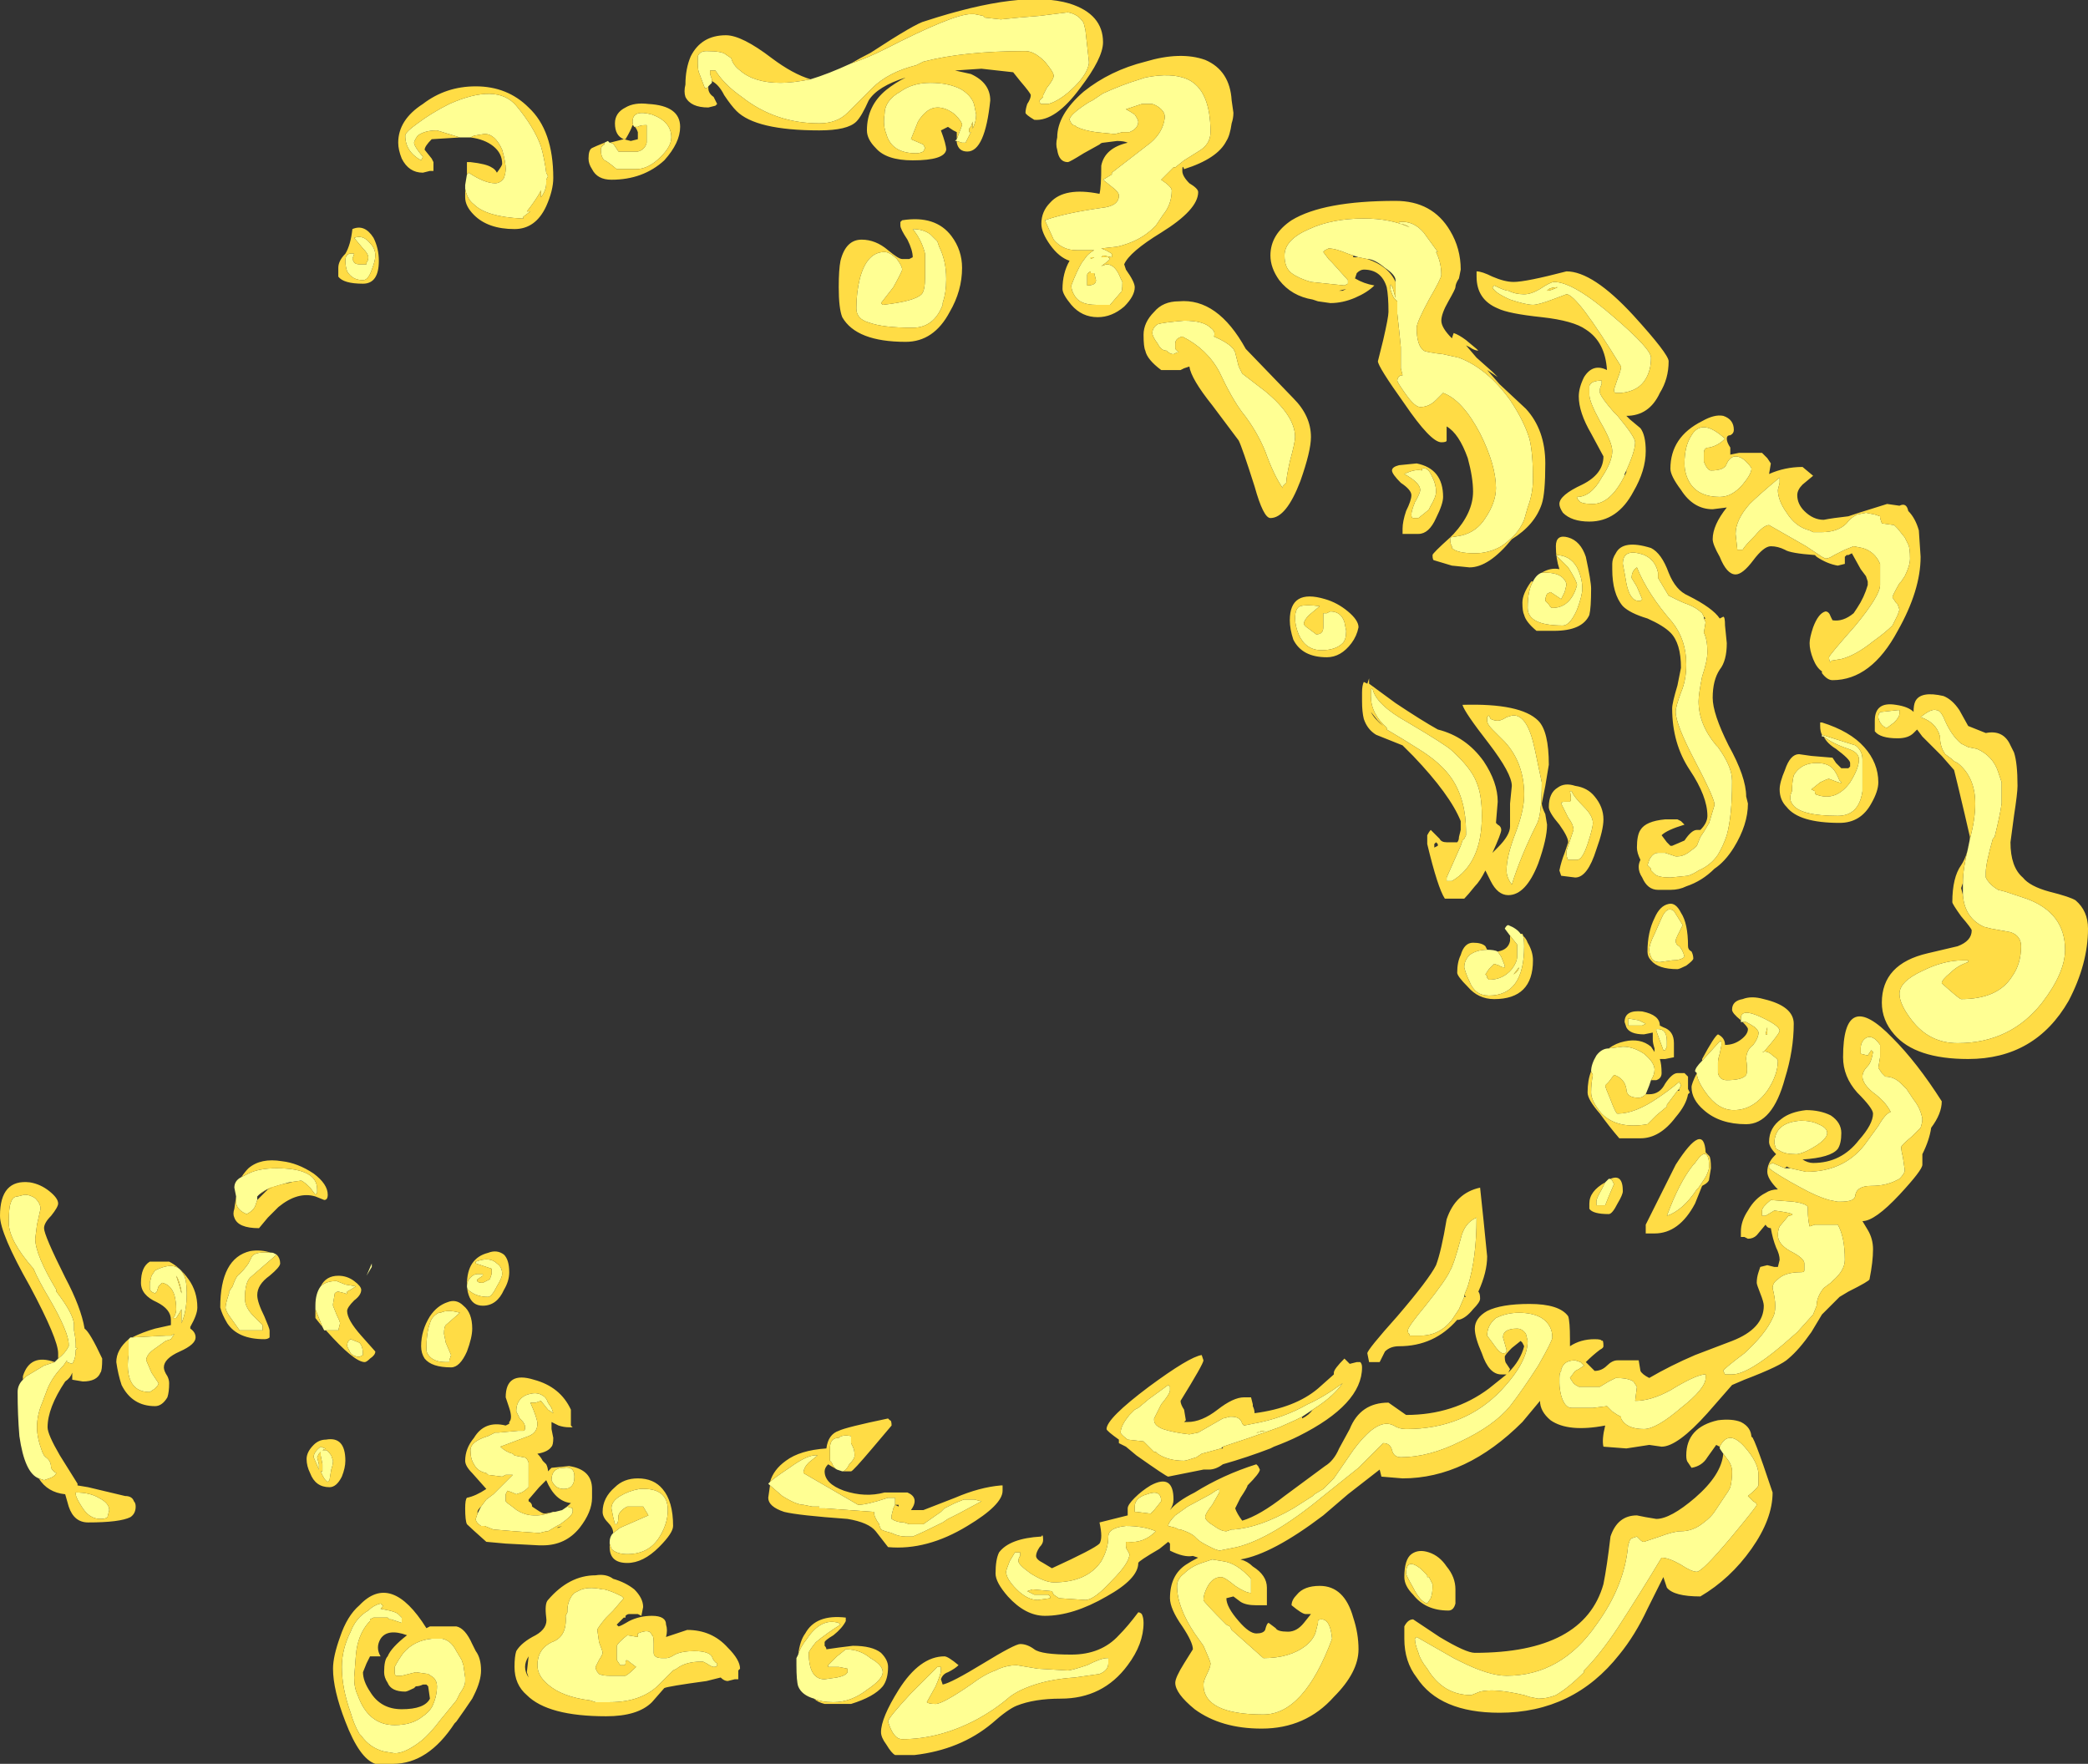 <?xml version="1.0" encoding="UTF-8" standalone="no"?>
<svg xmlns:ffdec="https://www.free-decompiler.com/flash" xmlns:xlink="http://www.w3.org/1999/xlink" ffdec:objectType="shape" height="50.05px" width="59.25px" xmlns="http://www.w3.org/2000/svg">
  <rect width="100%" height="100%" fill="#333333" stroke="none"/>
  <g transform="matrix(1.0, 0.0, 0.0, 1.0, 26.9, 44.85)">
    <path d="M23.55 -30.95 Q23.55 -30.65 23.8 -30.3 24.05 -29.9 24.45 -29.8 L24.55 -29.75 24.8 -29.75 Q25.25 -29.75 25.5 -30.0 25.6 -30.15 25.8 -30.25 L26.05 -30.3 26.3 -30.25 26.45 -30.2 26.45 -30.15 26.5 -30.0 26.85 -29.95 26.95 -29.85 27.15 -29.6 27.25 -29.4 Q27.3 -29.3 27.3 -29.0 27.3 -28.8 27.15 -28.5 L27.05 -28.35 27.0 -28.3 Q26.8 -27.95 26.8 -27.9 L26.9 -27.75 26.95 -27.7 27.0 -27.55 26.95 -27.4 26.8 -27.1 Q26.6 -26.9 26.25 -26.65 25.75 -26.25 25.35 -26.15 L25.05 -26.1 25.05 -26.05 Q25.0 -26.1 25.0 -26.2 25.0 -26.25 25.75 -27.1 26.45 -27.95 26.45 -28.25 L26.45 -28.85 Q26.3 -29.2 25.95 -29.3 L25.7 -29.35 25.45 -29.25 25.15 -29.1 Q25.0 -29.0 24.9 -29.0 L24.8 -29.05 24.35 -29.35 23.3 -29.95 Q23.15 -29.95 22.9 -29.65 22.6 -29.35 22.55 -29.25 L22.4 -29.25 22.35 -29.7 Q22.35 -30.1 22.75 -30.55 23.0 -30.8 23.6 -31.3 L23.6 -31.15 23.55 -30.95 M-2.75 -43.05 Q-2.3 -43.2 -1.8 -43.45 0.15 -44.45 0.65 -44.45 L0.75 -44.45 1.0 -44.4 1.05 -44.35 1.5 -44.3 2.0 -44.35 2.6 -44.4 3.4 -44.5 Q3.7 -44.45 3.85 -44.2 L3.9 -44.0 4.0 -43.1 4.0 -43.05 Q3.95 -42.75 3.6 -42.4 3.2 -42.0 2.85 -41.9 L2.65 -41.9 Q2.6 -41.9 2.6 -42.0 L2.7 -42.1 2.7 -42.15 2.8 -42.35 Q3.0 -42.6 3.0 -42.7 3.0 -42.8 2.75 -43.1 2.45 -43.4 2.2 -43.4 0.45 -43.4 -0.7 -43.1 L-0.9 -43.0 Q-1.7 -42.8 -2.15 -42.35 L-2.85 -41.65 Q-3.15 -41.35 -3.65 -41.35 -4.9 -41.35 -5.85 -42.1 -6.35 -42.45 -6.6 -42.85 L-6.75 -42.85 -6.75 -42.75 -6.7 -42.6 -6.7 -42.5 -6.8 -42.4 Q-6.8 -42.35 -6.9 -42.35 L-7.05 -42.75 Q-7.1 -42.85 -7.1 -43.05 L-7.1 -43.25 Q-7.05 -43.4 -6.85 -43.4 -6.4 -43.4 -6.3 -43.3 L-6.15 -43.2 Q-6.1 -43.0 -5.9 -42.85 -5.5 -42.5 -4.75 -42.5 -4.4 -42.5 -3.9 -42.6 -3.4 -42.75 -2.75 -43.05 M0.25 -40.9 L0.4 -41.3 Q0.4 -41.4 0.2 -41.6 -0.05 -41.8 -0.3 -41.8 -0.6 -41.8 -0.85 -41.4 -0.95 -41.15 -1.05 -40.9 L-0.7 -40.75 -0.65 -40.65 -0.7 -40.55 Q-0.8 -40.5 -0.9 -40.5 -1.6 -40.5 -1.75 -41.05 -1.85 -41.3 -1.8 -41.6 -1.8 -42.0 -1.35 -42.25 -1.0 -42.5 -0.5 -42.5 0.05 -42.5 0.4 -42.3 0.7 -42.1 0.75 -41.85 L0.8 -41.6 Q0.8 -41.4 0.7 -41.2 L0.7 -41.4 0.65 -41.25 0.6 -41.2 0.6 -41.1 0.65 -41.1 0.5 -40.8 0.4 -40.8 0.25 -40.85 0.2 -40.85 0.25 -40.9 M5.6 -42.65 Q6.35 -42.8 6.8 -42.6 7.45 -42.3 7.45 -41.1 7.45 -40.75 7.1 -40.55 L6.7 -40.3 6.45 -40.1 6.4 -40.1 6.05 -39.75 Q6.35 -39.55 6.35 -39.45 6.35 -39.05 6.1 -38.75 L5.9 -38.45 5.85 -38.4 Q5.45 -38.0 4.8 -37.85 L4.35 -37.8 Q4.5 -37.75 4.65 -37.65 L4.65 -37.55 4.4 -37.6 4.35 -37.55 4.55 -37.55 4.6 -37.5 Q4.5 -37.4 4.35 -37.3 L4.35 -37.3 4.5 -37.35 Q4.75 -37.35 4.9 -36.95 L4.95 -36.85 Q4.95 -36.55 4.9 -36.55 L4.6 -36.2 4.2 -36.2 Q3.75 -36.2 3.6 -36.45 3.5 -36.6 3.5 -36.75 3.65 -37.15 3.8 -37.4 L3.95 -37.6 Q4.05 -37.7 4.15 -37.75 L3.65 -37.75 Q3.25 -37.75 3.0 -38.05 L2.75 -38.6 Q3.3 -38.8 4.35 -38.95 4.85 -39.0 4.85 -39.3 4.85 -39.4 4.65 -39.55 L4.4 -39.75 4.65 -39.9 4.65 -39.95 5.75 -40.8 Q6.1 -41.1 6.15 -41.5 L6.15 -41.55 Q6.15 -41.65 6.05 -41.75 5.95 -41.85 5.8 -41.9 L5.5 -41.9 5.05 -41.75 Q5.15 -41.7 5.3 -41.6 5.4 -41.45 5.4 -41.4 5.4 -41.25 5.25 -41.15 L5.15 -41.1 4.95 -41.1 4.75 -41.05 4.7 -41.05 4.2 -41.1 Q3.85 -41.15 3.65 -41.25 3.6 -41.3 3.55 -41.3 L3.5 -41.35 3.45 -41.45 Q3.45 -41.6 4.0 -41.95 L4.1 -42.0 4.4 -42.2 Q4.95 -42.45 5.45 -42.6 L5.6 -42.65 M5.95 -35.65 Q6.1 -35.7 6.7 -35.75 7.25 -35.75 7.45 -35.55 7.6 -35.45 7.55 -35.3 7.9 -35.15 8.05 -35.0 L8.1 -34.95 8.15 -34.85 8.25 -34.45 8.35 -34.25 9.0 -33.75 Q9.85 -33.05 9.85 -32.45 9.85 -32.3 9.7 -31.75 9.6 -31.3 9.6 -31.15 L9.5 -31.05 9.5 -31.0 Q9.25 -31.35 9.0 -32.05 8.75 -32.65 8.35 -33.15 8.05 -33.55 7.7 -34.3 7.35 -34.95 6.65 -35.3 6.45 -35.25 6.45 -35.1 L6.45 -34.95 6.55 -34.85 6.5 -34.85 6.4 -34.8 Q6.3 -34.8 6.2 -34.9 6.05 -34.9 5.95 -35.1 5.8 -35.3 5.8 -35.4 5.8 -35.55 5.95 -35.65 M11.5 -37.6 L11.35 -37.65 Q11.0 -37.8 10.8 -37.8 L10.7 -37.75 10.65 -37.7 10.8 -37.5 10.9 -37.4 11.35 -36.9 11.35 -36.8 11.25 -36.75 10.3 -36.85 Q9.95 -36.95 9.75 -37.1 9.55 -37.25 9.55 -37.6 9.55 -38.05 10.25 -38.35 10.9 -38.65 11.8 -38.65 12.55 -38.65 13.1 -38.4 12.95 -38.5 12.8 -38.5 L12.8 -38.55 Q13.2 -38.6 13.5 -38.25 L13.9 -37.7 13.85 -37.7 Q14.0 -37.4 14.0 -37.05 14.0 -36.95 13.65 -36.35 13.3 -35.7 13.3 -35.55 13.3 -35.05 13.5 -34.9 13.6 -34.85 14.05 -34.8 L14.5 -34.7 Q15.3 -34.4 15.95 -33.5 16.35 -32.9 16.5 -32.4 16.6 -32.0 16.6 -31.25 16.6 -30.85 16.45 -30.45 L16.35 -30.1 Q16.2 -29.75 15.95 -29.55 15.85 -29.45 15.7 -29.35 15.35 -29.15 14.95 -29.15 14.45 -29.15 14.3 -29.3 L14.3 -29.35 Q14.25 -29.4 14.25 -29.6 L14.55 -29.65 Q15.0 -29.75 15.25 -30.15 15.55 -30.6 15.55 -31.0 15.55 -31.65 15.1 -32.55 14.6 -33.5 14.05 -33.7 L13.85 -33.5 Q13.65 -33.3 13.4 -33.3 13.25 -33.3 13.0 -33.65 12.75 -34.0 12.75 -34.05 12.75 -34.15 12.85 -34.2 L12.9 -34.2 12.85 -34.4 Q12.85 -34.65 12.85 -35.0 L12.8 -35.5 12.75 -35.95 12.75 -36.3 12.65 -36.4 Q12.55 -36.6 12.55 -36.7 12.55 -36.85 12.6 -36.7 L12.6 -36.75 12.7 -36.4 12.7 -36.85 12.7 -36.9 Q12.7 -37.05 12.4 -37.25 12.1 -37.5 11.9 -37.5 L11.65 -37.55 11.5 -37.6 M14.25 -29.6 L14.25 -29.6 M4.05 -37.55 L4.05 -37.5 4.15 -37.55 4.05 -37.55 M4.2 -36.9 L4.15 -37.1 4.05 -37.1 4.05 -37.15 Q3.95 -37.1 3.95 -37.05 L3.95 -36.75 Q4.2 -36.75 4.2 -36.9 M15.9 -36.6 Q16.1 -36.5 16.35 -36.5 16.55 -36.5 16.8 -36.65 17.1 -36.85 17.2 -36.85 17.75 -36.85 18.9 -35.85 19.95 -34.95 19.95 -34.7 19.95 -34.35 19.8 -34.1 19.6 -33.75 19.1 -33.7 L18.95 -33.7 Q18.9 -33.7 18.9 -33.8 L19.0 -34.1 Q19.1 -34.35 19.1 -34.45 17.85 -36.5 17.55 -36.5 L17.15 -36.35 Q16.75 -36.2 16.6 -36.2 16.4 -36.2 15.95 -36.35 15.5 -36.55 15.45 -36.7 L15.5 -36.75 Q15.8 -36.6 15.9 -36.6 M17.05 -36.65 L17.0 -36.6 Q17.1 -36.6 17.3 -36.7 17.15 -36.7 17.05 -36.65 M13.7 -31.4 L13.75 -31.3 Q13.85 -31.1 13.85 -30.9 13.85 -30.75 13.7 -30.5 L13.65 -30.4 13.6 -30.35 13.35 -30.15 13.2 -30.15 Q13.15 -30.15 13.15 -30.25 13.15 -30.35 13.25 -30.6 13.4 -30.85 13.4 -30.95 13.4 -31.15 12.95 -31.4 13.25 -31.55 13.45 -31.5 13.45 -31.6 13.45 -31.55 13.6 -31.6 13.7 -31.4 M16.85 -28.6 L16.95 -28.6 Q17.3 -28.6 17.45 -28.45 17.55 -28.35 17.55 -28.25 L17.5 -28.05 17.4 -27.85 17.1 -28.05 17.0 -28.0 Q16.95 -27.9 16.95 -27.8 L17.05 -27.7 Q17.1 -27.6 17.15 -27.6 17.5 -27.6 17.7 -27.9 17.8 -28.05 17.85 -28.25 17.85 -28.35 17.6 -28.75 L17.25 -29.1 Q17.65 -29.1 17.85 -28.75 18.0 -28.45 18.0 -28.15 18.0 -27.95 17.85 -27.55 17.65 -27.1 17.45 -27.1 16.45 -27.1 16.45 -27.6 16.45 -28.1 16.6 -28.35 16.7 -28.55 16.85 -28.6 M21.45 -32.0 Q21.45 -31.9 21.45 -31.75 21.55 -31.5 21.65 -31.5 22.05 -31.5 22.1 -31.7 22.2 -31.9 22.35 -31.9 22.5 -31.9 22.65 -31.75 22.8 -31.6 22.8 -31.55 22.8 -31.4 22.55 -31.1 22.25 -30.75 21.9 -30.75 21.3 -30.75 21.05 -31.15 20.9 -31.4 20.9 -31.7 20.9 -32.2 21.1 -32.5 21.4 -33.0 22.05 -32.4 21.85 -32.2 21.6 -32.15 21.45 -32.15 21.45 -32.0 M19.2 -31.35 Q18.8 -30.55 18.3 -30.55 17.95 -30.55 17.9 -30.65 17.85 -30.7 17.85 -30.75 18.25 -30.75 18.55 -31.3 18.85 -31.75 18.85 -32.05 18.85 -32.3 18.5 -32.9 18.2 -33.45 18.2 -33.65 18.2 -33.85 18.2 -33.9 18.25 -34.05 18.55 -34.05 18.55 -34.0 18.55 -33.95 18.5 -33.85 18.5 -33.8 L18.5 -33.7 Q18.55 -33.55 18.9 -33.15 L19.0 -33.05 Q19.5 -32.45 19.5 -32.3 19.5 -32.05 19.25 -31.5 L19.2 -31.4 19.2 -31.35 M21.75 -22.05 Q21.7 -22.3 21.2 -23.25 20.65 -24.3 20.65 -24.65 20.65 -24.8 20.8 -25.2 20.95 -25.55 20.95 -26.0 20.95 -26.7 20.55 -27.2 19.85 -28.0 19.55 -28.75 19.4 -28.65 19.4 -28.45 L19.55 -28.2 19.7 -27.85 19.65 -27.8 Q19.75 -27.8 19.6 -27.8 19.35 -27.8 19.25 -28.3 19.2 -28.6 19.15 -28.85 19.15 -29.25 19.6 -29.15 20.05 -29.05 20.15 -28.6 L20.15 -28.45 Q20.3 -28.2 20.45 -27.95 L20.65 -27.85 Q20.85 -27.75 21.0 -27.7 21.25 -27.6 21.4 -27.45 L21.45 -27.35 21.45 -27.3 21.5 -27.2 21.45 -26.9 Q21.55 -26.7 21.55 -26.35 21.55 -26.1 21.4 -25.65 21.3 -25.15 21.3 -24.95 21.3 -24.3 21.8 -23.7 L21.85 -23.65 Q22.25 -23.1 22.25 -22.7 L22.25 -22.65 Q22.25 -21.7 22.1 -21.15 22.0 -20.85 21.85 -20.6 21.65 -20.3 21.3 -20.15 21.15 -20.05 21.0 -20.0 L20.5 -19.95 Q20.15 -19.95 20.05 -20.05 L19.95 -20.15 19.95 -20.2 19.85 -20.3 19.9 -20.45 Q20.0 -20.65 20.15 -20.65 L20.35 -20.65 20.65 -20.55 20.7 -20.55 Q20.85 -20.55 21.0 -20.65 L21.2 -20.8 21.25 -20.85 21.35 -21.1 21.45 -21.25 21.6 -21.5 21.75 -22.0 21.75 -22.05 M17.7 -22.4 Q17.75 -22.25 18.05 -21.95 18.3 -21.7 18.3 -21.5 18.3 -21.35 18.15 -20.9 18.0 -20.45 17.85 -20.45 L17.6 -20.45 Q17.55 -20.5 17.55 -20.7 L17.75 -21.3 Q17.75 -21.45 17.6 -21.65 L17.4 -22.05 Q17.4 -22.1 17.5 -22.1 L17.65 -22.1 Q17.7 -22.15 17.65 -22.4 L17.7 -22.4 M12.05 -25.3 Q12.15 -24.85 13.05 -24.35 14.15 -23.7 14.3 -23.55 14.85 -23.05 15.0 -22.65 15.15 -22.3 15.15 -21.7 15.15 -20.35 14.3 -19.85 L14.15 -19.85 14.15 -19.95 14.55 -20.85 14.6 -21.0 14.65 -21.05 14.7 -21.15 14.7 -21.25 Q14.7 -22.15 14.3 -22.75 14.0 -23.2 13.35 -23.6 L12.95 -23.85 12.45 -24.15 12.45 -24.2 Q12.0 -24.6 12.0 -25.1 12.0 -25.25 12.0 -25.3 L12.05 -25.3 M16.65 -23.6 L16.85 -22.65 Q16.85 -21.7 16.7 -21.45 16.25 -20.55 16.0 -19.75 15.85 -19.95 15.85 -20.15 15.85 -20.55 16.1 -21.2 16.35 -21.85 16.35 -22.3 16.35 -23.2 15.8 -23.8 L15.45 -24.15 Q15.3 -24.3 15.3 -24.4 L15.3 -24.5 15.35 -24.55 15.4 -24.45 Q15.5 -24.4 15.6 -24.4 15.7 -24.4 15.85 -24.5 16.0 -24.55 16.05 -24.55 16.45 -24.55 16.65 -23.6 M15.3 -17.9 Q15.5 -17.9 15.6 -17.85 L15.7 -17.7 15.8 -17.45 15.8 -17.4 Q15.7 -17.4 15.65 -17.45 L15.5 -17.5 15.35 -17.35 15.25 -17.2 15.3 -17.15 15.3 -17.1 15.35 -17.05 Q15.75 -17.05 16.0 -17.35 16.15 -17.55 16.15 -17.7 L16.15 -18.05 15.95 -18.3 15.8 -18.5 Q15.85 -18.6 15.9 -18.6 16.15 -18.5 16.25 -18.35 L16.3 -18.35 Q16.35 -18.25 16.35 -18.0 16.35 -16.6 15.35 -16.6 14.95 -16.6 14.8 -17.0 14.7 -17.2 14.65 -17.4 14.65 -17.6 14.8 -17.75 15.0 -17.9 15.3 -17.9 M16.2 -17.4 L16.05 -17.2 Q16.2 -17.3 16.2 -17.4 M20.85 -18.6 L20.7 -18.3 Q20.65 -18.2 20.65 -18.15 20.65 -18.05 20.75 -18.0 20.85 -17.9 20.9 -17.7 20.8 -17.6 20.55 -17.6 L20.2 -17.55 Q20.0 -17.55 19.95 -17.7 19.9 -17.8 19.9 -17.9 19.9 -18.05 20.05 -18.35 L20.25 -18.8 Q20.4 -19.15 20.6 -19.0 L20.85 -18.6 M19.3 -15.95 L19.6 -15.9 19.8 -15.8 19.7 -15.75 19.3 -15.75 19.3 -15.95 M18.75 -15.1 L19.15 -15.15 Q19.45 -15.15 19.75 -14.95 20.05 -14.7 20.05 -14.5 20.05 -14.35 19.95 -14.2 L19.9 -14.05 19.8 -13.8 Q19.7 -13.7 19.6 -13.7 19.25 -13.7 19.25 -13.95 19.2 -14.25 18.9 -14.35 L18.75 -14.15 18.65 -14.05 Q18.65 -14.0 18.8 -13.65 18.95 -13.25 19.0 -13.25 19.5 -13.25 20.15 -13.7 20.45 -13.9 20.75 -14.15 L20.8 -14.05 20.75 -13.95 20.7 -13.9 20.4 -13.5 20.4 -13.45 20.1 -13.2 19.85 -12.95 Q19.0 -12.8 18.55 -13.25 18.25 -13.6 18.25 -13.85 18.25 -14.1 18.3 -14.35 L18.25 -14.45 Q18.25 -14.65 18.4 -14.9 18.55 -15.1 18.75 -15.1 M20.1 -15.65 L20.15 -15.65 Q20.4 -15.65 20.4 -15.3 L20.4 -15.15 20.35 -15.05 20.3 -15.05 20.1 -15.6 20.1 -15.65 M22.5 -15.85 L22.5 -15.95 Q22.5 -16.25 23.05 -16.0 23.6 -15.75 23.6 -15.6 23.6 -15.55 23.4 -15.3 L23.15 -15.0 23.1 -15.0 Q23.25 -15.05 23.4 -14.9 23.55 -14.8 23.55 -14.75 23.55 -14.35 23.25 -13.9 22.85 -13.35 22.3 -13.35 21.85 -13.35 21.5 -13.85 21.25 -14.2 21.25 -14.4 L21.2 -14.45 Q21.2 -14.55 21.4 -14.75 L21.9 -15.3 Q21.95 -15.35 21.95 -15.2 L21.9 -14.95 Q21.85 -14.8 21.85 -14.7 L21.85 -14.4 Q21.9 -14.2 22.1 -14.2 22.55 -14.2 22.65 -14.35 22.7 -14.45 22.65 -14.8 22.65 -15.05 22.85 -15.2 23.0 -15.4 23.0 -15.55 23.0 -15.6 22.9 -15.7 22.75 -15.8 22.65 -15.85 L22.55 -15.85 22.5 -15.85 M10.75 -27.45 L10.85 -27.5 Q11.15 -27.5 11.25 -27.2 L11.3 -26.95 Q11.3 -26.7 11.2 -26.6 11.0 -26.4 10.6 -26.4 10.15 -26.4 9.95 -26.85 9.85 -27.1 9.85 -27.3 9.85 -27.6 10.0 -27.65 10.15 -27.7 10.55 -27.65 L10.25 -27.4 Q10.1 -27.25 10.1 -27.15 10.1 -27.1 10.25 -27.0 L10.45 -26.85 Q10.65 -26.85 10.65 -27.05 L10.65 -27.45 10.75 -27.45 M5.9 -3.65 L5.85 -3.65 5.55 -3.95 5.1 -4.0 Q4.9 -4.15 4.9 -4.2 4.9 -4.4 5.15 -4.7 L5.3 -4.85 5.4 -4.9 5.7 -5.15 6.25 -5.55 6.3 -5.5 6.3 -5.4 Q6.3 -5.3 6.05 -5.0 L5.85 -4.6 5.85 -4.55 Q5.85 -4.4 6.1 -4.3 6.4 -4.2 6.85 -4.15 L7.1 -4.2 7.8 -4.6 8.0 -4.65 8.05 -4.65 Q8.3 -4.65 8.35 -4.45 L8.4 -4.4 8.65 -4.45 Q9.5 -4.6 10.2 -5.0 10.65 -5.2 11.2 -5.6 10.95 -5.25 10.5 -4.95 L10.35 -4.85 10.05 -4.65 9.85 -4.55 9.4 -4.35 8.55 -4.05 7.8 -3.8 7.75 -3.75 7.2 -3.6 7.05 -3.5 Q6.75 -3.4 6.7 -3.4 6.25 -3.4 5.95 -3.6 L5.9 -3.65 M-5.05 -2.7 L-5.1 -2.75 -5.05 -2.8 Q-4.95 -2.9 -4.5 -3.2 -3.95 -3.6 -3.7 -3.55 L-3.95 -3.35 Q-4.1 -3.2 -4.1 -3.05 L-2.55 -2.15 Q-2.3 -2.15 -1.7 -2.35 L-1.5 -2.35 Q-1.5 -2.3 -1.5 -2.2 L-1.5 -2.15 -1.55 -2.05 -1.6 -1.85 -1.6 -1.75 Q-1.45 -1.65 -1.25 -1.65 L-1.1 -1.6 -0.7 -1.6 -0.2 -1.95 -0.1 -2.05 0.2 -2.2 0.45 -2.3 0.75 -2.3 0.95 -2.25 0.3 -1.9 0.0 -1.75 -0.15 -1.65 Q-0.75 -1.35 -1.0 -1.25 L-1.2 -1.25 Q-1.4 -1.25 -1.6 -1.35 -1.8 -1.4 -1.9 -1.45 -1.95 -1.55 -1.95 -1.6 -2.1 -1.8 -2.1 -1.95 L-3.5 -2.05 -3.65 -2.05 -3.65 -2.1 -3.85 -2.1 -4.1 -2.15 Q-4.3 -2.15 -4.7 -2.4 L-5.05 -2.7 M-3.0 -3.1 L-3.15 -3.15 Q-3.25 -3.2 -3.3 -3.35 L-3.35 -3.4 Q-3.35 -3.55 -3.35 -3.7 L-3.35 -3.75 Q-3.35 -4.05 -3.1 -4.05 -3.0 -4.15 -2.75 -4.1 L-2.75 -3.9 -2.7 -3.8 Q-2.65 -3.7 -2.65 -3.55 -2.65 -3.45 -2.8 -3.3 -2.9 -3.1 -3.0 -3.1 M2.05 -0.7 Q2.0 -0.65 2.0 -0.55 2.0 -0.45 2.35 -0.2 2.75 0.05 3.0 0.05 3.95 0.05 4.35 -0.55 4.55 -0.9 4.55 -1.25 4.55 -1.5 5.05 -1.55 5.55 -1.55 5.9 -1.4 5.55 -1.05 5.1 -1.1 L5.05 -1.1 5.05 -1.0 Q5.05 -0.9 5.1 -0.85 L5.15 -0.75 Q5.15 -0.5 4.65 0.0 4.15 0.55 3.9 0.55 L3.15 0.5 3.0 0.4 2.95 0.3 2.4 0.25 2.25 0.3 2.45 0.4 2.85 0.4 2.9 0.45 2.9 0.5 2.55 0.55 Q2.25 0.55 1.95 0.25 1.65 -0.05 1.65 -0.25 1.65 -0.3 1.75 -0.55 L1.9 -0.8 2.05 -0.8 2.05 -0.7 M5.3 -1.95 L5.3 -2.1 Q5.3 -2.35 5.65 -2.45 6.05 -2.6 6.05 -2.25 L5.85 -2.0 5.75 -1.9 5.35 -1.95 5.3 -1.95 M8.8 -4.2 L8.75 -4.2 9.0 -4.25 8.9 -4.25 8.8 -4.2 M7.6 -2.55 L7.7 -2.6 7.7 -2.5 7.5 -2.15 Q7.3 -1.9 7.3 -1.8 7.3 -1.7 7.55 -1.55 7.75 -1.4 7.9 -1.4 L8.05 -1.45 8.1 -1.45 Q8.85 -1.5 9.8 -2.05 L10.35 -2.4 10.4 -2.45 10.65 -2.6 10.95 -2.9 11.5 -3.7 Q12.05 -4.45 12.45 -4.45 12.55 -4.45 12.65 -4.4 12.8 -4.3 13.0 -4.3 14.65 -4.3 15.7 -5.4 16.45 -6.2 16.45 -6.8 L16.4 -7.0 Q16.3 -7.15 16.15 -7.15 15.75 -7.15 15.75 -6.9 L15.85 -6.55 15.85 -6.5 Q15.85 -6.45 15.75 -6.45 15.65 -6.45 15.45 -6.75 L15.3 -6.95 Q15.3 -7.25 15.55 -7.45 15.85 -7.6 16.2 -7.6 16.6 -7.6 16.85 -7.45 17.15 -7.25 17.15 -6.9 17.15 -6.8 16.75 -6.1 16.3 -5.4 15.95 -4.95 15.5 -4.4 14.55 -3.95 13.65 -3.5 12.85 -3.5 12.65 -3.5 12.6 -3.7 12.55 -3.9 12.35 -3.9 L11.65 -3.2 10.65 -2.4 Q9.2 -1.2 8.2 -0.95 L7.7 -0.85 7.55 -0.9 Q7.45 -0.95 7.35 -1.0 7.15 -1.1 7.05 -1.2 L7.0 -1.25 Q6.9 -1.35 6.6 -1.45 L6.55 -1.45 6.45 -1.5 6.25 -1.55 Q6.25 -1.65 6.45 -1.85 L6.8 -2.1 7.45 -2.45 7.6 -2.55 M7.2 -0.5 L7.5 -0.6 7.8 -0.55 Q8.2 -0.5 8.6 -0.05 L8.6 0.35 Q8.45 0.35 8.15 0.15 7.85 -0.1 7.75 -0.1 7.5 -0.1 7.35 0.2 7.25 0.4 7.25 0.55 7.25 0.6 7.9 1.25 L8.0 1.3 8.05 1.4 8.95 2.2 Q9.7 2.2 10.15 1.85 10.4 1.65 10.45 1.4 L10.5 1.2 10.5 1.15 Q10.5 1.1 10.6 1.1 10.85 1.1 10.9 1.65 10.1 3.8 8.95 3.8 7.25 3.8 7.25 2.95 7.25 2.85 7.35 2.65 7.45 2.45 7.45 2.35 7.45 2.3 7.25 1.85 L7.0 1.5 Q6.5 0.75 6.5 0.15 6.5 -0.05 6.7 -0.2 6.9 -0.4 7.2 -0.5 M21.5 -12.1 Q21.6 -12.05 21.6 -11.75 21.6 -11.65 21.5 -11.45 L21.3 -11.15 21.25 -11.1 Q20.85 -10.5 20.4 -10.35 20.75 -11.3 21.15 -11.8 L21.2 -11.85 Q21.4 -12.15 21.5 -12.1 M18.65 -11.3 L18.75 -11.4 18.8 -11.4 18.85 -11.35 18.9 -11.25 18.75 -10.9 18.65 -10.65 18.4 -10.65 18.4 -10.75 Q18.4 -10.85 18.55 -11.1 L18.65 -11.3 M23.1 -10.5 Q23.1 -10.6 23.35 -10.8 L24.0 -10.75 Q24.35 -10.7 24.4 -10.6 L24.4 -10.5 Q24.4 -10.25 24.45 -10.05 L24.6 -10.1 25.25 -10.1 Q25.45 -9.75 25.45 -9.1 25.45 -8.8 25.1 -8.5 L25.05 -8.45 24.85 -8.3 Q24.65 -8.05 24.65 -7.8 L24.55 -7.55 24.1 -7.05 23.7 -6.7 Q22.7 -5.85 22.25 -5.85 L22.05 -5.85 22.0 -5.95 Q22.0 -6.0 22.6 -6.45 23.2 -7.0 23.4 -7.45 23.55 -7.7 23.4 -8.3 23.4 -8.45 23.55 -8.55 23.75 -8.75 24.2 -8.75 24.3 -8.75 24.3 -8.8 L24.3 -9.0 Q24.3 -9.15 23.9 -9.35 23.55 -9.55 23.55 -9.8 23.55 -9.95 23.6 -10.05 L23.85 -10.35 Q24.2 -10.4 23.45 -10.5 L23.2 -10.35 23.1 -10.35 Q23.1 -10.4 23.1 -10.5 M14.65 -8.05 L14.5 -7.7 14.3 -7.4 Q13.95 -6.95 13.4 -6.95 L13.1 -6.95 13.1 -7.0 Q13.05 -7.0 13.05 -7.1 13.05 -7.2 13.55 -7.8 14.15 -8.55 14.25 -8.8 14.35 -8.95 14.55 -9.7 14.65 -10.15 15.0 -10.3 15.0 -9.15 14.75 -8.35 L14.65 -8.1 14.65 -8.05 M17.35 -5.75 Q17.35 -5.9 17.4 -5.95 L17.4 -6.0 17.45 -6.1 Q17.55 -6.25 17.8 -6.25 L17.95 -6.2 18.05 -6.1 17.9 -6.0 17.8 -5.95 17.65 -5.75 17.75 -5.6 Q17.8 -5.55 17.9 -5.5 L18.5 -5.5 18.75 -5.65 18.95 -5.75 Q19.3 -5.75 19.45 -5.65 L19.55 -5.5 19.5 -5.1 Q19.95 -5.1 20.5 -5.4 21.15 -5.8 21.45 -5.85 L21.5 -5.85 21.5 -5.75 Q21.5 -5.45 20.8 -4.9 20.1 -4.3 19.75 -4.3 19.25 -4.3 19.1 -4.6 L19.1 -4.65 19.0 -4.7 18.85 -4.8 18.7 -4.95 18.3 -4.9 17.7 -4.9 Q17.5 -4.9 17.4 -5.25 17.35 -5.45 17.35 -5.6 L17.35 -5.75 M13.6 -0.15 L13.6 -0.1 13.65 -0.1 13.75 0.1 13.75 0.2 Q13.75 0.35 13.7 0.5 L13.6 0.65 Q13.4 0.6 13.2 0.2 13.0 -0.15 13.0 -0.2 13.0 -0.65 13.4 -0.35 L13.6 -0.15 M21.9 -3.75 L21.9 -3.8 Q22.15 -4.3 22.6 -3.8 23.0 -3.35 23.0 -3.0 L23.0 -2.7 Q22.95 -2.6 22.7 -2.4 22.75 -2.35 22.85 -2.25 22.95 -2.2 22.95 -2.15 22.95 -2.1 22.2 -1.2 21.4 -0.25 21.25 -0.25 21.1 -0.25 20.8 -0.45 20.45 -0.65 20.25 -0.65 19.65 0.35 19.0 1.35 18.5 2.1 18.05 2.55 L18.05 2.6 Q17.6 3.05 17.25 3.25 17.0 3.35 16.75 3.35 L16.5 3.3 16.35 3.25 Q15.5 3.05 15.1 3.15 L14.85 3.25 Q14.05 3.25 13.6 2.5 13.4 2.25 13.35 2.05 13.25 1.8 13.25 1.65 L13.3 1.6 14.35 2.2 14.55 2.3 Q15.35 2.7 15.85 2.7 17.4 2.7 18.4 1.25 19.2 0.15 19.3 -1.0 L19.35 -1.15 19.4 -1.2 19.55 -1.25 19.65 -1.15 Q19.7 -1.1 19.75 -1.1 L20.2 -1.25 Q20.6 -1.4 20.8 -1.4 21.15 -1.4 21.45 -1.65 21.65 -1.8 21.75 -1.95 L22.15 -2.55 22.2 -2.65 Q22.25 -2.85 22.25 -3.1 22.25 -3.25 22.15 -3.4 L22.0 -3.6 21.9 -3.75 M28.8 -19.8 Q28.8 -20.2 28.95 -20.8 L29.0 -21.05 Q29.15 -21.6 29.15 -22.05 29.15 -22.8 28.65 -23.2 L28.55 -23.25 28.5 -23.3 28.3 -23.45 Q28.15 -23.65 28.15 -23.95 28.05 -24.35 27.6 -24.5 27.9 -24.75 28.05 -24.7 28.15 -24.7 28.25 -24.5 28.45 -24.0 28.75 -23.75 L28.95 -23.65 29.2 -23.6 Q29.65 -23.4 29.8 -22.95 L29.9 -22.65 29.9 -22.05 Q29.85 -21.7 29.7 -21.1 L29.65 -21.05 Q29.45 -20.35 29.45 -20.1 L29.45 -19.95 Q29.55 -19.75 29.8 -19.6 L30.0 -19.55 30.6 -19.35 Q31.7 -18.95 31.7 -17.9 31.7 -17.25 31.05 -16.4 30.15 -15.25 28.65 -15.25 27.85 -15.25 27.35 -15.9 27.0 -16.35 27.0 -16.65 27.0 -17.0 27.65 -17.3 28.25 -17.6 28.8 -17.6 L28.95 -17.6 28.95 -17.55 Q28.65 -17.45 28.45 -17.25 28.2 -17.05 28.2 -16.95 28.7 -16.5 28.75 -16.5 29.8 -16.5 30.2 -17.15 30.45 -17.5 30.45 -18.0 30.45 -18.3 30.15 -18.4 L29.6 -18.5 29.4 -18.55 Q28.85 -18.8 28.8 -19.45 L28.8 -19.8 M24.85 -23.95 L24.8 -23.95 24.8 -24.0 25.75 -23.7 Q25.95 -23.55 25.95 -23.3 L25.95 -22.4 Q25.85 -21.7 25.25 -21.7 24.15 -21.7 23.95 -22.05 23.85 -22.2 23.95 -22.4 23.95 -22.65 24.0 -22.85 24.2 -23.2 24.65 -23.2 24.95 -23.2 25.1 -23.05 25.2 -22.95 25.3 -22.7 25.5 -22.55 25.0 -22.75 24.95 -22.75 24.75 -22.65 L24.5 -22.45 24.6 -22.4 Q24.6 -22.3 24.65 -22.3 25.2 -22.1 25.6 -22.65 25.85 -23.05 25.85 -23.3 25.85 -23.5 25.55 -23.6 25.1 -23.75 24.85 -23.95 M27.0 -24.6 Q27.0 -24.5 26.85 -24.35 L26.65 -24.2 Q26.55 -24.2 26.45 -24.35 26.4 -24.45 26.4 -24.5 26.4 -24.65 26.5 -24.65 L26.95 -24.7 27.0 -24.7 27.0 -24.6 M26.8 -24.55 L26.8 -24.55 M23.25 -15.6 L23.25 -15.7 23.2 -15.5 23.25 -15.5 23.25 -15.6 M23.9 -11.7 L24.35 -11.6 Q25.4 -11.6 26.0 -12.35 L26.4 -12.9 Q26.6 -13.25 26.75 -13.3 26.6 -13.6 26.25 -13.85 25.95 -14.1 25.95 -14.3 25.95 -14.45 26.1 -14.6 26.2 -14.7 26.25 -15.0 L26.2 -15.05 26.1 -14.9 25.9 -14.95 25.9 -15.1 Q25.9 -15.3 26.05 -15.4 26.25 -15.5 26.45 -15.2 26.45 -15.1 26.45 -14.85 L26.4 -14.55 26.5 -14.4 26.6 -14.3 Q26.85 -14.3 27.05 -14.1 L27.2 -13.95 27.4 -13.65 Q27.6 -13.4 27.65 -13.1 27.65 -13.0 27.6 -12.85 L27.35 -12.6 Q27.05 -12.35 27.05 -12.3 27.05 -12.2 27.1 -12.0 L27.15 -11.65 Q27.15 -11.55 27.0 -11.4 L26.9 -11.35 Q26.6 -11.2 26.2 -11.2 25.8 -11.2 25.75 -10.95 25.75 -10.85 25.65 -10.8 25.55 -10.75 25.3 -10.75 L25.25 -10.75 25.0 -10.8 Q24.65 -10.9 24.2 -11.15 23.55 -11.5 23.3 -11.7 L23.3 -11.8 23.4 -11.85 23.75 -11.7 23.9 -11.7 M24.95 -12.7 Q24.95 -12.55 24.65 -12.35 24.35 -12.15 24.1 -12.1 L24.05 -12.1 Q23.75 -12.1 23.6 -12.2 L23.5 -12.25 23.45 -12.4 Q23.45 -13.0 24.2 -13.05 24.5 -13.05 24.7 -12.95 24.95 -12.85 24.95 -12.7 M3.6 2.75 Q2.8 2.8 2.2 3.05 1.95 3.15 1.75 3.3 1.35 3.65 0.8 3.95 -0.25 4.5 -1.3 4.5 -1.55 4.5 -1.7 4.0 -1.7 3.9 -1.05 3.2 L-0.3 2.45 -0.2 2.45 -0.2 2.55 Q-0.2 2.65 -0.35 3.0 L-0.6 3.45 Q-0.55 3.5 -0.35 3.5 -0.15 3.5 0.65 2.95 1.05 2.65 1.35 2.55 L1.45 2.5 Q1.7 2.4 1.95 2.4 L2.55 2.5 3.4 2.55 Q3.5 2.55 3.95 2.4 4.35 2.2 4.5 2.2 L4.55 2.2 4.55 2.35 Q4.55 2.55 4.3 2.65 L3.6 2.75 M-13.65 -39.9 L-13.6 -39.95 Q-13.15 -39.65 -12.85 -39.65 -12.7 -39.65 -12.6 -39.8 -12.55 -39.95 -12.55 -40.05 -12.55 -40.25 -12.65 -40.6 -12.85 -41.05 -13.15 -41.05 L-13.45 -41.0 -13.55 -40.95 -13.85 -40.95 -14.5 -41.15 Q-14.85 -41.15 -15.05 -41.0 -15.15 -40.85 -15.15 -40.8 -15.15 -40.7 -14.9 -40.4 L-14.95 -40.3 Q-15.4 -40.55 -15.4 -41.0 -15.4 -41.1 -15.05 -41.35 -14.65 -41.65 -14.15 -41.9 -12.8 -42.5 -12.25 -41.85 -11.75 -41.25 -11.55 -40.7 -11.45 -40.35 -11.4 -39.95 L-11.35 -39.85 -11.4 -39.75 -11.4 -39.65 Q-11.4 -39.45 -11.55 -39.25 L-11.55 -39.45 -11.6 -39.35 Q-11.75 -39.1 -11.95 -38.85 L-11.85 -38.85 -12.05 -38.7 -12.05 -38.65 -12.1 -38.65 Q-13.1 -38.7 -13.45 -39.05 -13.65 -39.2 -13.7 -39.5 L-13.7 -39.6 -13.65 -39.9 M-16.7 -37.35 L-16.5 -37.35 -16.5 -37.4 Q-16.45 -37.45 -16.45 -37.55 -16.45 -37.65 -16.6 -37.8 L-16.85 -38.1 Q-16.6 -38.2 -16.4 -37.95 -16.25 -37.8 -16.25 -37.6 -16.25 -37.45 -16.35 -37.2 -16.45 -36.9 -16.6 -36.9 -16.9 -36.9 -17.05 -37.15 -17.1 -37.3 -17.1 -37.45 -17.1 -37.7 -16.85 -37.65 L-16.9 -37.5 -16.85 -37.4 Q-16.8 -37.35 -16.7 -37.35 M-0.25 -37.85 Q-0.05 -37.45 -0.05 -36.95 L-0.05 -36.9 Q-0.05 -36.55 -0.15 -36.25 L-0.15 -36.2 Q-0.4 -35.55 -1.0 -35.55 -1.85 -35.55 -2.25 -35.7 -2.6 -35.8 -2.6 -36.1 -2.6 -36.55 -2.5 -36.95 -2.3 -37.7 -1.8 -37.7 -1.65 -37.7 -1.45 -37.5 -1.3 -37.3 -1.3 -37.2 -1.3 -37.15 -1.55 -36.7 L-1.9 -36.25 -1.85 -36.2 Q-0.95 -36.3 -0.75 -36.5 -0.65 -36.6 -0.65 -37.0 -0.65 -37.5 -0.65 -37.65 -0.75 -38.05 -1.0 -38.35 -0.7 -38.35 -0.5 -38.2 L-0.3 -38.0 -0.25 -37.85 M-9.6 -40.8 Q-9.5 -40.8 -9.45 -40.7 L-9.35 -40.55 -8.8 -40.55 Q-8.6 -40.6 -8.55 -40.8 L-8.55 -41.05 Q-8.55 -41.2 -8.55 -41.3 -8.75 -41.3 -8.8 -41.25 L-8.9 -41.25 Q-8.95 -41.3 -8.95 -41.4 -8.95 -41.75 -8.4 -41.6 -7.85 -41.4 -7.85 -40.95 -7.85 -40.7 -8.15 -40.4 -8.5 -40.05 -8.85 -40.05 L-9.4 -40.05 Q-9.7 -40.3 -9.75 -40.3 -9.85 -40.4 -9.85 -40.6 -9.85 -40.7 -9.75 -40.75 L-9.75 -40.8 -9.65 -40.85 -9.6 -40.8 M-25.8 -2.9 Q-26.2 -3.05 -26.35 -4.1 -26.4 -4.7 -26.4 -5.35 -26.4 -5.55 -26.25 -5.7 L-26.15 -5.8 -25.65 -6.1 Q-25.5 -6.15 -25.35 -6.2 L-25.25 -6.3 Q-25.05 -6.45 -24.95 -6.65 L-24.95 -6.7 Q-24.95 -7.05 -25.5 -8.0 -25.8 -8.5 -25.95 -8.85 -26.65 -9.65 -26.65 -10.15 -26.65 -10.6 -26.6 -10.7 -26.55 -10.9 -26.4 -10.9 L-26.2 -10.95 Q-26.05 -10.95 -25.9 -10.85 -25.75 -10.7 -25.75 -10.55 L-25.85 -10.1 -25.9 -9.7 Q-25.9 -9.25 -25.3 -8.25 L-25.3 -8.2 Q-24.8 -7.55 -24.8 -7.25 L-24.8 -7.1 Q-24.75 -6.85 -24.75 -6.7 L-24.75 -6.6 -24.7 -6.6 -24.75 -6.55 Q-24.75 -6.3 -24.85 -6.15 L-25.0 -6.2 -25.0 -6.25 -25.1 -6.1 Q-25.4 -5.8 -25.55 -5.45 L-25.7 -5.05 Q-25.85 -4.7 -25.85 -4.35 -25.85 -4.05 -25.7 -3.65 L-25.65 -3.55 -25.6 -3.5 Q-25.45 -3.4 -25.45 -3.2 -25.4 -3.1 -25.3 -3.05 -25.35 -2.95 -25.5 -2.9 L-25.65 -2.85 -25.8 -2.9 M-23.25 -6.85 L-23.2 -6.9 -23.15 -6.9 -22.2 -6.95 -22.05 -6.95 -21.95 -7.0 -22.05 -6.85 -22.2 -6.8 -22.55 -6.55 Q-22.75 -6.4 -22.75 -6.25 L-22.6 -5.9 -22.4 -5.6 Q-22.4 -5.55 -22.5 -5.45 L-22.65 -5.35 Q-23.15 -5.35 -23.25 -5.85 -23.3 -6.1 -23.25 -6.4 L-23.25 -6.85 M-23.85 -1.8 Q-23.9 -1.75 -24.05 -1.75 -24.35 -1.75 -24.55 -2.05 -24.75 -2.35 -24.75 -2.45 L-24.75 -2.5 Q-24.75 -2.55 -24.75 -2.5 -24.35 -2.5 -24.1 -2.35 -23.8 -2.2 -23.8 -2.0 L-23.85 -1.8 M-16.35 -8.9 L-16.5 -8.65 -16.35 -9.0 -16.35 -8.9 M-17.8 -8.35 Q-17.65 -8.5 -17.35 -8.5 L-17.1 -8.4 -16.8 -8.35 Q-16.95 -8.25 -17.05 -8.2 -17.05 -8.1 -17.1 -8.15 L-17.3 -8.2 Q-17.35 -8.2 -17.4 -8.15 L-17.45 -7.85 -17.45 -7.8 -17.35 -7.55 Q-17.25 -7.35 -17.25 -7.3 L-17.3 -7.1 -17.65 -7.1 -17.7 -7.1 -17.75 -7.2 -17.95 -7.7 -17.95 -7.8 Q-17.95 -8.15 -17.8 -8.35 M-13.4 -9.05 Q-13.0 -9.2 -12.8 -9.0 -12.65 -8.9 -12.65 -8.7 -12.65 -8.6 -12.8 -8.35 -12.95 -8.05 -13.05 -8.05 -13.35 -8.05 -13.55 -8.2 -13.65 -8.25 -13.65 -8.35 -13.65 -8.5 -13.55 -8.6 -13.45 -8.7 -13.35 -8.7 L-13.2 -8.7 -13.2 -8.65 -13.35 -8.55 Q-13.4 -8.45 -13.2 -8.45 L-13.0 -8.55 -12.95 -8.7 -12.95 -8.85 -13.4 -9.0 -13.4 -9.05 M-14.4 -7.6 Q-14.2 -7.7 -13.85 -7.6 L-14.25 -7.25 Q-14.3 -7.2 -14.3 -7.0 L-14.25 -6.75 -14.1 -6.4 -14.15 -6.25 -14.15 -6.2 -14.25 -6.2 Q-14.55 -6.2 -14.7 -6.35 -14.8 -6.45 -14.8 -6.55 -14.8 -7.05 -14.7 -7.3 -14.65 -7.5 -14.45 -7.6 L-14.4 -7.6 M-19.55 -10.95 L-19.6 -10.9 -19.6 -10.8 -19.65 -10.65 Q-19.7 -10.5 -19.9 -10.4 -20.15 -10.5 -20.2 -10.7 L-20.2 -10.9 -20.25 -11.15 Q-20.25 -11.35 -20.05 -11.45 L-19.85 -11.55 Q-19.55 -11.7 -19.05 -11.7 -17.9 -11.7 -17.9 -11.1 L-17.9 -11.0 -17.95 -10.95 -18.1 -11.15 Q-18.25 -11.3 -18.35 -11.35 L-18.7 -11.3 -19.05 -11.2 Q-19.4 -11.1 -19.55 -10.95 M-22.4 -8.8 L-22.5 -8.8 Q-21.9 -9.1 -21.7 -8.7 -21.6 -8.55 -21.6 -8.15 -21.6 -7.65 -21.75 -7.3 L-21.75 -7.7 Q-21.8 -7.6 -21.9 -7.45 L-22.0 -7.45 -21.95 -7.5 Q-21.9 -7.6 -21.9 -7.7 -21.9 -7.9 -21.95 -8.1 -22.05 -8.4 -22.3 -8.45 L-22.4 -8.35 -22.45 -8.2 -22.5 -8.15 Q-22.65 -8.2 -22.65 -8.3 L-22.65 -8.45 -22.6 -8.65 -22.5 -8.8 -22.4 -8.8 M-21.9 -8.65 Q-21.8 -8.35 -21.75 -8.15 L-21.75 -8.2 Q-21.8 -8.5 -21.9 -8.65 M-19.05 -9.25 L-19.8 -8.6 Q-19.95 -8.45 -19.95 -8.0 -19.95 -7.75 -19.7 -7.5 L-19.45 -7.25 Q-19.45 -7.15 -19.45 -7.1 L-20.1 -7.1 -20.35 -7.45 Q-20.5 -7.65 -20.5 -7.75 -20.5 -7.85 -20.4 -8.15 L-20.4 -8.2 -20.3 -8.35 Q-20.2 -8.65 -20.1 -8.7 -19.95 -8.85 -19.85 -9.0 L-19.75 -9.2 Q-19.65 -9.35 -19.15 -9.3 L-19.05 -9.25 M-17.8 -3.65 L-17.85 -3.6 -17.9 -3.5 -17.85 -3.3 -17.85 -3.15 -18.0 -3.5 Q-18.0 -3.65 -17.8 -3.8 -17.7 -3.75 -17.65 -3.75 L-17.75 -3.7 -17.65 -3.7 Q-17.6 -3.7 -17.5 -3.55 L-17.45 -3.4 Q-17.45 -3.3 -17.5 -3.15 L-17.55 -2.85 -17.6 -2.8 Q-17.7 -2.85 -17.8 -3.1 L-17.75 -3.1 -17.75 -3.3 -17.8 -3.55 -17.8 -3.65 M-13.1 -3.05 Q-13.35 -3.1 -13.45 -3.3 -13.55 -3.45 -13.55 -3.7 -13.55 -3.95 -13.05 -4.1 L-12.85 -4.2 -12.75 -4.2 -12.2 -4.25 -12.05 -4.25 Q-12.0 -4.25 -12.0 -4.35 -12.0 -4.45 -12.1 -4.55 L-12.15 -4.6 -12.25 -4.8 Q-12.25 -4.95 -12.2 -5.05 -12.1 -5.25 -11.85 -5.3 -11.65 -5.35 -11.5 -5.25 -11.4 -5.2 -11.35 -5.05 L-11.25 -4.9 -11.2 -4.75 -11.35 -4.85 -11.55 -5.1 -11.7 -5.05 -11.85 -5.05 Q-11.65 -4.6 -11.65 -4.45 -11.65 -4.2 -11.9 -4.1 L-12.7 -3.8 Q-12.55 -3.65 -12.35 -3.6 L-12.3 -3.55 -12.05 -3.5 Q-11.95 -3.5 -11.9 -3.35 L-11.9 -2.85 Q-11.9 -2.75 -11.9 -2.65 -12.0 -2.55 -12.1 -2.5 L-12.25 -2.45 Q-12.35 -2.5 -12.5 -2.55 L-12.55 -2.45 -12.55 -2.25 -12.5 -2.2 -12.3 -2.05 Q-12.25 -2.0 -12.15 -1.95 -11.95 -1.85 -11.75 -1.85 L-11.65 -1.85 Q-11.5 -1.85 -11.2 -1.95 L-11.15 -1.95 -10.95 -2.0 -10.8 -2.1 -10.65 -2.05 -10.65 -1.95 Q-10.65 -1.85 -11.0 -1.6 L-11.1 -1.55 -11.35 -1.4 -11.4 -1.4 -11.6 -1.35 -12.3 -1.4 -12.9 -1.45 -13.15 -1.55 -13.25 -1.55 Q-13.4 -1.65 -13.4 -1.75 L-13.35 -1.9 -13.25 -2.1 -13.1 -2.3 -12.9 -2.45 -12.35 -3.0 -12.55 -3.0 -12.65 -2.95 -13.05 -3.0 -13.1 -3.05 M-17.05 -6.65 Q-17.05 -6.8 -16.95 -6.85 L-16.7 -6.75 Q-16.6 -6.65 -16.6 -6.4 L-16.7 -6.35 Q-16.85 -6.35 -16.95 -6.45 L-17.05 -6.65 M-9.5 -1.35 L-9.3 -1.5 -8.5 -1.85 -8.65 -2.1 -9.1 -2.1 Q-9.3 -2.0 -9.35 -1.85 -9.35 -1.65 -9.4 -1.6 L-9.45 -1.6 -9.5 -1.8 -9.55 -2.05 Q-9.55 -2.25 -9.3 -2.4 -9.05 -2.55 -8.75 -2.6 -7.95 -2.65 -7.95 -2.0 -7.95 -1.65 -8.15 -1.3 -8.45 -0.75 -9.1 -0.75 -9.4 -0.75 -9.55 -0.9 L-9.6 -1.05 -9.6 -1.1 Q-9.6 -1.25 -9.5 -1.35 M-10.9 -3.2 Q-10.6 -3.25 -10.6 -2.95 -10.6 -2.6 -10.9 -2.6 -11.15 -2.6 -11.25 -2.85 -11.25 -3.2 -10.9 -3.2 M-4.25 2.1 Q-4.2 1.9 -4.0 1.65 -3.6 1.05 -3.1 1.2 L-3.05 1.25 Q-3.45 1.5 -3.75 1.75 -3.95 2.0 -3.95 2.05 -3.95 2.8 -3.5 2.8 L-3.15 2.75 Q-2.9 2.7 -2.85 2.6 L-2.85 2.5 -3.1 2.45 -3.4 2.45 -3.4 2.4 -3.15 2.15 -2.9 1.95 Q-2.5 1.95 -2.2 2.2 -1.85 2.4 -1.85 2.6 -1.85 2.8 -2.3 3.1 -2.75 3.45 -3.25 3.45 -3.6 3.45 -3.8 3.35 -4.15 3.25 -4.25 3.0 -4.3 2.85 -4.3 2.4 L-4.3 2.2 -4.25 2.1 M-7.9 2.65 L-8.15 2.9 Q-8.65 3.45 -9.6 3.45 L-10.0 3.45 -10.15 3.4 Q-10.95 3.3 -11.35 2.95 -11.65 2.7 -11.65 2.4 -11.65 1.95 -11.25 1.75 -10.8 1.6 -10.85 1.0 L-10.8 0.9 -10.8 0.85 Q-10.8 0.6 -10.65 0.4 L-10.6 0.35 -10.5 0.3 Q-10.25 0.15 -9.8 0.25 L-9.75 0.25 Q-9.55 0.3 -9.35 0.4 L-9.25 0.45 -9.2 0.5 -9.5 0.85 -9.7 1.05 Q-9.95 1.35 -9.95 1.4 L-9.9 1.75 Q-9.8 2.0 -9.8 2.05 -9.8 2.1 -9.9 2.25 L-10.0 2.45 Q-10.0 2.55 -9.9 2.65 -9.8 2.7 -9.6 2.7 L-9.15 2.7 Q-9.05 2.65 -8.85 2.45 L-9.05 2.3 Q-9.15 2.2 -9.15 2.35 -9.15 2.4 -9.2 2.4 L-9.3 2.4 -9.4 2.25 -9.4 1.85 Q-9.35 1.75 -9.1 1.55 L-8.8 1.6 -8.8 1.5 Q-8.45 1.35 -8.4 1.55 -8.35 1.55 -8.35 1.8 L-8.35 2.05 Q-8.35 2.2 -8.1 2.2 L-8.0 2.2 Q-7.9 2.2 -7.75 2.1 -7.55 2.0 -7.2 2.0 -6.8 2.0 -6.7 2.15 -6.65 2.3 -6.55 2.35 L-6.55 2.4 Q-6.55 2.45 -6.65 2.45 -6.7 2.45 -6.85 2.35 L-6.95 2.3 -7.0 2.3 Q-7.45 2.3 -7.7 2.5 L-7.8 2.55 -7.9 2.65 M-14.6 1.65 L-14.35 1.65 Q-14.1 1.7 -13.95 2.0 L-13.8 2.25 -13.75 2.4 -13.7 2.75 -13.7 2.85 Q-13.7 3.0 -13.85 3.2 L-13.95 3.4 -14.4 3.95 Q-14.7 4.35 -14.95 4.55 -15.4 4.9 -15.7 4.9 L-16.0 4.85 Q-16.4 4.75 -16.65 4.4 L-16.7 4.35 Q-16.85 4.1 -16.95 3.75 -17.2 3.05 -17.2 2.45 -17.2 1.95 -16.95 1.45 -16.8 1.05 -16.45 0.85 -16.3 0.7 -16.1 0.65 L-16.05 0.7 Q-16.0 0.7 -16.1 0.8 L-15.85 0.85 Q-15.65 0.9 -15.6 0.95 L-15.5 1.05 -15.5 1.2 -15.8 1.1 -15.85 1.1 -15.9 1.05 -16.3 1.05 -16.4 1.1 -16.4 1.15 -16.45 1.2 Q-16.75 1.55 -16.8 2.1 L-16.85 2.75 Q-16.85 3.05 -16.75 3.25 -16.45 4.1 -15.7 4.1 -15.2 4.1 -14.9 3.85 -14.75 3.75 -14.65 3.6 -14.5 3.3 -14.5 3.0 -14.5 2.85 -14.6 2.75 L-14.75 2.65 -15.1 2.6 -15.5 2.7 -15.65 2.7 Q-15.7 2.7 -15.7 2.6 L-15.7 2.45 Q-15.6 2.25 -15.45 2.05 -15.15 1.7 -14.65 1.65 L-14.6 1.65" fill="#ffff93" fill-rule="evenodd" stroke="none"/>
    <path d="M25.55 -30.2 L25.85 -30.3 26.65 -30.55 27.0 -30.5 Q27.2 -30.6 27.25 -30.35 27.45 -30.15 27.55 -29.8 L27.6 -29.05 Q27.6 -28.1 26.95 -26.95 26.2 -25.55 25.1 -25.55 24.95 -25.55 24.8 -25.75 L24.8 -25.8 Q24.65 -25.9 24.55 -26.15 24.45 -26.4 24.45 -26.6 24.45 -26.75 24.55 -27.05 24.7 -27.45 24.9 -27.5 25.0 -27.5 25.05 -27.35 L25.1 -27.25 Q25.4 -27.2 25.7 -27.45 L25.8 -27.6 Q26.0 -27.9 26.1 -28.25 L26.1 -28.35 26.05 -28.5 25.9 -28.7 25.65 -29.15 25.55 -29.1 25.5 -29.1 25.45 -29.05 25.45 -28.85 25.25 -28.8 Q24.95 -28.85 24.65 -29.05 L24.6 -29.1 Q23.9 -29.15 23.75 -29.25 23.55 -29.35 23.35 -29.35 23.15 -29.35 22.85 -28.95 22.55 -28.55 22.35 -28.55 22.1 -28.55 21.9 -29.05 21.7 -29.4 21.7 -29.55 21.7 -29.95 22.1 -30.45 L21.7 -30.4 Q21.15 -30.4 20.8 -30.95 20.5 -31.35 20.5 -31.55 20.5 -32.45 21.4 -32.9 21.75 -33.1 22.0 -33.05 22.3 -32.95 22.3 -32.65 22.3 -32.55 22.2 -32.5 22.1 -32.5 22.1 -32.4 22.1 -32.3 22.2 -32.15 L22.2 -31.95 22.45 -32.0 23.1 -32.0 23.25 -31.85 23.35 -31.7 23.3 -31.4 Q23.75 -31.6 24.25 -31.6 L24.55 -31.35 24.25 -31.1 Q24.1 -30.95 24.1 -30.8 24.1 -30.55 24.3 -30.35 24.55 -30.1 24.85 -30.1 25.1 -30.15 25.55 -30.2 M-6.7 -42.5 L-6.7 -42.6 -6.75 -42.75 -6.75 -42.85 -6.6 -42.85 Q-6.35 -42.45 -5.85 -42.1 -4.9 -41.35 -3.65 -41.35 -3.15 -41.35 -2.85 -41.65 L-2.15 -42.35 Q-1.7 -42.8 -0.9 -43.0 L-0.7 -43.1 Q0.45 -43.4 2.2 -43.4 2.45 -43.4 2.75 -43.1 3.0 -42.8 3.0 -42.7 3.0 -42.6 2.8 -42.35 L2.7 -42.15 2.7 -42.1 2.6 -42.0 Q2.6 -41.9 2.65 -41.9 L2.85 -41.9 Q3.2 -42.0 3.6 -42.4 3.95 -42.75 4.0 -43.05 L4.0 -43.1 3.9 -44.0 3.85 -44.2 Q3.7 -44.45 3.4 -44.5 L2.6 -44.4 2.0 -44.35 1.5 -44.3 1.05 -44.35 1.0 -44.4 0.75 -44.45 0.65 -44.45 Q0.15 -44.45 -1.8 -43.45 -2.3 -43.2 -2.75 -43.05 -2.5 -43.2 -2.2 -43.35 -0.9 -44.2 -0.65 -44.25 2.1 -45.15 3.45 -44.75 4.4 -44.45 4.4 -43.65 4.4 -43.2 3.75 -42.35 3.05 -41.4 2.45 -41.45 2.2 -41.6 2.2 -41.65 2.2 -41.75 2.25 -41.9 2.35 -42.05 2.35 -42.15 2.35 -42.2 2.05 -42.55 L1.85 -42.8 0.95 -42.9 0.2 -42.85 0.65 -42.75 Q1.2 -42.5 1.2 -42.0 1.05 -40.55 0.55 -40.55 0.3 -40.55 0.25 -40.8 L0.25 -40.85 0.4 -40.8 0.5 -40.8 0.65 -41.1 0.6 -41.1 0.6 -41.2 0.65 -41.25 0.7 -41.4 0.7 -41.2 Q0.8 -41.4 0.8 -41.6 L0.75 -41.85 Q0.7 -42.1 0.4 -42.3 0.05 -42.5 -0.5 -42.5 -1.0 -42.5 -1.35 -42.25 -1.8 -42.0 -1.8 -41.6 -1.85 -41.3 -1.75 -41.05 -1.6 -40.5 -0.9 -40.5 -0.8 -40.5 -0.7 -40.55 L-0.65 -40.65 -0.7 -40.75 -1.05 -40.9 Q-0.95 -41.15 -0.85 -41.4 -0.6 -41.8 -0.3 -41.8 -0.05 -41.8 0.2 -41.6 0.4 -41.4 0.4 -41.3 L0.25 -40.9 0.25 -41.1 0.15 -41.15 0.0 -41.25 -0.2 -41.15 Q-0.05 -40.75 -0.05 -40.6 -0.1 -40.3 -1.0 -40.3 -1.75 -40.3 -2.05 -40.65 -2.3 -40.9 -2.3 -41.15 -2.3 -41.85 -1.75 -42.3 -1.5 -42.5 -1.2 -42.65 -2.0 -42.4 -2.25 -42.0 -2.45 -41.55 -2.6 -41.4 -2.85 -41.15 -3.65 -41.15 -5.45 -41.15 -6.0 -41.7 -6.15 -41.85 -6.35 -42.15 -6.5 -42.45 -6.7 -42.55 L-6.7 -42.5 M23.55 -30.95 L23.6 -31.15 23.6 -31.3 Q23.0 -30.8 22.75 -30.55 22.35 -30.1 22.35 -29.7 L22.4 -29.25 22.55 -29.25 Q22.6 -29.35 22.9 -29.65 23.15 -29.95 23.3 -29.95 L24.35 -29.35 24.8 -29.05 24.9 -29.0 Q25.0 -29.0 25.15 -29.1 L25.45 -29.25 25.7 -29.35 25.95 -29.3 Q26.3 -29.2 26.45 -28.85 L26.45 -28.25 Q26.45 -27.95 25.75 -27.1 25.0 -26.25 25.0 -26.2 25.0 -26.1 25.05 -26.05 L25.05 -26.1 25.35 -26.15 Q25.75 -26.25 26.25 -26.65 26.6 -26.9 26.8 -27.1 L26.95 -27.4 27.0 -27.55 26.95 -27.7 26.9 -27.75 26.8 -27.9 Q26.8 -27.95 27.0 -28.3 L27.05 -28.35 27.15 -28.5 Q27.3 -28.8 27.3 -29.0 27.3 -29.3 27.25 -29.4 L27.15 -29.6 26.95 -29.85 26.85 -29.95 26.5 -30.0 26.45 -30.15 26.45 -30.2 26.3 -30.25 26.05 -30.3 25.8 -30.25 Q25.6 -30.15 25.5 -30.0 25.25 -29.75 24.8 -29.75 L24.55 -29.75 24.45 -29.8 Q24.05 -29.9 23.8 -30.3 23.55 -30.65 23.55 -30.95 M-3.9 -42.6 Q-4.4 -42.5 -4.75 -42.5 -5.5 -42.5 -5.9 -42.85 -6.1 -43.0 -6.15 -43.2 L-6.3 -43.3 Q-6.4 -43.4 -6.85 -43.4 -7.05 -43.4 -7.1 -43.25 L-7.1 -43.05 Q-7.1 -42.85 -7.05 -42.75 L-6.9 -42.35 Q-6.8 -42.35 -6.8 -42.4 L-6.8 -42.35 Q-6.8 -42.2 -6.65 -42.1 L-6.55 -41.9 -6.6 -41.85 -6.8 -41.8 Q-7.3 -41.8 -7.45 -42.1 -7.5 -42.25 -7.45 -42.45 -7.45 -42.9 -7.3 -43.25 -7.0 -43.85 -6.3 -43.85 -5.85 -43.85 -5.0 -43.2 -4.4 -42.75 -3.9 -42.6 M5.6 -42.65 L5.45 -42.6 Q4.95 -42.45 4.4 -42.2 L4.1 -42.0 4.0 -41.95 Q3.45 -41.6 3.45 -41.45 L3.5 -41.35 3.55 -41.3 Q3.6 -41.3 3.65 -41.25 3.85 -41.15 4.2 -41.1 L4.7 -41.05 4.75 -41.05 4.95 -41.1 5.15 -41.1 5.25 -41.15 Q5.4 -41.25 5.4 -41.4 5.4 -41.45 5.3 -41.6 5.15 -41.7 5.05 -41.75 L5.5 -41.9 5.8 -41.9 Q5.95 -41.85 6.05 -41.75 6.15 -41.65 6.15 -41.55 L6.15 -41.5 Q6.1 -41.1 5.75 -40.8 L4.65 -39.95 4.65 -39.9 4.4 -39.75 4.65 -39.55 Q4.85 -39.4 4.85 -39.3 4.85 -39.0 4.35 -38.95 3.3 -38.8 2.75 -38.6 L3.0 -38.05 Q3.25 -37.75 3.65 -37.75 L4.15 -37.75 Q4.05 -37.7 3.95 -37.6 L3.8 -37.4 Q3.65 -37.15 3.5 -36.75 3.5 -36.6 3.6 -36.45 3.75 -36.2 4.2 -36.2 L4.6 -36.2 4.9 -36.55 Q4.95 -36.55 4.95 -36.85 L4.9 -36.95 Q4.75 -37.35 4.5 -37.35 L4.35 -37.3 4.35 -37.3 Q4.5 -37.4 4.6 -37.5 L4.55 -37.55 4.35 -37.55 4.4 -37.6 4.65 -37.55 4.65 -37.65 Q4.5 -37.75 4.35 -37.8 L4.8 -37.85 Q5.45 -38.0 5.85 -38.4 L5.9 -38.45 6.1 -38.75 Q6.35 -39.05 6.35 -39.45 6.35 -39.55 6.05 -39.75 L6.4 -40.1 6.45 -40.1 6.7 -40.3 7.1 -40.55 Q7.45 -40.75 7.45 -41.1 7.45 -42.3 6.8 -42.6 6.35 -42.8 5.6 -42.65 M7.3 -43.15 Q8.0 -42.85 8.05 -42.0 L8.1 -41.65 Q8.1 -41.5 8.05 -41.35 8.0 -41.0 7.9 -40.85 7.65 -40.35 6.7 -40.05 6.65 -40.2 6.65 -40.0 6.65 -39.85 6.85 -39.65 7.1 -39.5 7.1 -39.4 7.1 -38.9 6.05 -38.25 5.15 -37.7 5.0 -37.35 L5.05 -37.2 Q5.3 -36.85 5.3 -36.7 5.3 -36.45 5.0 -36.15 4.65 -35.85 4.25 -35.85 3.8 -35.85 3.5 -36.2 3.25 -36.5 3.25 -36.65 3.25 -37.1 3.45 -37.45 3.15 -37.55 2.9 -37.9 2.65 -38.25 2.65 -38.5 2.65 -38.85 2.9 -39.1 3.3 -39.55 4.3 -39.35 4.35 -39.55 4.35 -40.15 4.45 -40.65 5.1 -40.8 5.0 -40.85 4.8 -40.85 L4.4 -40.8 Q4.35 -40.8 4.3 -40.75 L3.85 -40.5 Q3.45 -40.25 3.4 -40.25 3.15 -40.25 3.1 -40.6 3.05 -40.75 3.1 -40.95 3.1 -41.6 3.85 -42.25 4.6 -42.85 5.6 -43.1 6.6 -43.4 7.3 -43.15 M5.95 -35.65 Q5.8 -35.55 5.8 -35.4 5.8 -35.3 5.95 -35.1 6.05 -34.9 6.2 -34.9 6.3 -34.8 6.4 -34.8 L6.5 -34.85 6.55 -34.85 6.45 -34.95 6.45 -35.1 Q6.45 -35.25 6.65 -35.3 7.35 -34.95 7.7 -34.3 8.05 -33.55 8.35 -33.15 8.75 -32.65 9.0 -32.05 9.25 -31.35 9.5 -31.0 L9.5 -31.05 9.6 -31.15 Q9.6 -31.3 9.7 -31.75 9.85 -32.3 9.85 -32.45 9.85 -33.05 9.0 -33.75 L8.35 -34.25 8.25 -34.45 8.15 -34.85 8.1 -34.95 8.05 -35.0 Q7.9 -35.15 7.55 -35.3 7.6 -35.45 7.45 -35.55 7.25 -35.75 6.7 -35.75 6.1 -35.7 5.95 -35.65 M6.55 -36.3 Q7.65 -36.4 8.45 -34.95 L9.8 -33.55 Q10.3 -33.05 10.3 -32.45 10.3 -32.05 10.0 -31.2 9.6 -30.15 9.15 -30.15 8.95 -30.15 8.7 -31.05 8.35 -32.15 8.25 -32.35 L7.5 -33.35 Q6.9 -34.1 6.85 -34.45 L6.7 -34.4 6.6 -34.35 6.05 -34.35 Q5.65 -34.65 5.6 -34.9 5.55 -35.0 5.55 -35.35 5.55 -35.7 5.85 -36.0 6.1 -36.3 6.55 -36.3 M14.25 -29.6 Q14.25 -29.4 14.3 -29.35 L14.3 -29.3 Q14.45 -29.15 14.95 -29.15 15.35 -29.15 15.7 -29.35 15.85 -29.45 15.95 -29.55 16.2 -29.75 16.35 -30.1 L16.45 -30.45 Q16.6 -30.85 16.6 -31.25 16.6 -32.0 16.5 -32.4 16.35 -32.9 15.95 -33.5 15.3 -34.4 14.5 -34.7 L14.05 -34.8 Q13.6 -34.85 13.5 -34.9 13.3 -35.05 13.3 -35.55 13.3 -35.7 13.65 -36.35 14.0 -36.95 14.0 -37.05 14.0 -37.4 13.85 -37.7 L13.9 -37.7 13.5 -38.25 Q13.2 -38.6 12.8 -38.55 L12.8 -38.5 Q12.95 -38.5 13.1 -38.4 12.55 -38.65 11.8 -38.65 10.9 -38.65 10.25 -38.35 9.55 -38.05 9.55 -37.6 9.55 -37.25 9.75 -37.1 9.95 -36.95 10.3 -36.85 L11.25 -36.75 11.35 -36.8 11.35 -36.9 10.9 -37.4 10.8 -37.5 10.65 -37.7 10.7 -37.75 10.8 -37.8 Q11.0 -37.8 11.35 -37.65 L11.5 -37.6 11.5 -37.55 11.65 -37.55 11.9 -37.5 Q12.5 -37.3 12.7 -36.85 L12.7 -36.4 12.6 -36.75 12.6 -36.7 Q12.55 -36.85 12.55 -36.7 12.55 -36.6 12.65 -36.4 L12.75 -36.3 12.75 -35.95 12.8 -35.5 12.85 -35.0 Q12.85 -34.65 12.85 -34.4 L12.9 -34.2 12.85 -34.2 Q12.75 -34.15 12.75 -34.05 12.75 -34.0 13.0 -33.65 13.25 -33.3 13.4 -33.3 13.65 -33.3 13.85 -33.5 L14.05 -33.7 Q14.6 -33.5 15.1 -32.55 15.55 -31.65 15.55 -31.0 15.55 -30.6 15.25 -30.15 15.0 -29.75 14.55 -29.65 L14.25 -29.6 14.35 -29.7 Q14.9 -30.3 14.9 -30.9 14.9 -31.3 14.75 -31.85 14.5 -32.55 14.15 -32.75 L14.15 -32.35 Q14.15 -32.3 14.0 -32.3 13.7 -32.3 12.95 -33.4 12.2 -34.45 12.2 -34.6 L12.35 -35.2 Q12.5 -35.85 12.5 -36.0 12.5 -36.45 12.45 -36.7 12.3 -37.2 11.8 -37.2 11.7 -37.2 11.6 -37.1 L11.55 -36.95 Q11.8 -36.8 12.1 -36.75 11.9 -36.55 11.55 -36.4 11.2 -36.25 10.85 -36.25 L10.5 -36.3 10.35 -36.35 Q9.75 -36.45 9.4 -36.9 9.15 -37.25 9.15 -37.6 9.15 -38.2 9.75 -38.6 10.65 -39.15 12.7 -39.15 13.75 -39.15 14.25 -38.3 14.55 -37.8 14.55 -37.2 L14.5 -36.95 Q14.4 -36.8 14.4 -36.7 14.4 -36.65 14.2 -36.3 14.0 -35.95 14.0 -35.75 14.0 -35.55 14.3 -35.25 L14.35 -35.4 Q14.5 -35.35 14.7 -35.2 L15.0 -34.95 15.05 -34.9 Q14.95 -34.9 14.8 -35.0 L14.7 -35.05 15.0 -34.7 15.45 -34.3 15.6 -34.15 15.3 -34.35 15.65 -33.95 16.4 -33.25 Q16.95 -32.65 16.95 -31.7 16.95 -30.85 16.85 -30.55 16.65 -29.95 16.0 -29.55 15.35 -28.75 14.8 -28.75 L14.3 -28.8 13.8 -28.95 Q13.75 -28.95 13.75 -29.1 13.75 -29.15 14.25 -29.6 M11.15 -36.6 L11.2 -36.6 11.3 -36.65 11.1 -36.6 11.15 -36.6 M0.05 -36.0 Q-0.4 -35.15 -1.2 -35.15 -2.6 -35.15 -3.0 -35.85 -3.1 -36.1 -3.1 -36.7 -3.1 -37.2 -3.05 -37.45 -2.9 -38.05 -2.45 -38.05 -2.05 -38.05 -1.7 -37.75 -1.4 -37.5 -1.3 -37.5 L-1.1 -37.5 -1.0 -37.55 Q-1.0 -37.75 -1.15 -38.05 -1.35 -38.35 -1.35 -38.45 L-1.35 -38.55 -1.3 -38.6 Q-0.35 -38.75 0.1 -38.15 0.4 -37.75 0.4 -37.25 0.4 -36.6 0.05 -36.0 M4.2 -36.9 Q4.2 -36.75 3.95 -36.75 L3.95 -37.05 Q3.95 -37.1 4.05 -37.15 L4.05 -37.1 4.15 -37.1 4.2 -36.9 M4.05 -37.55 L4.15 -37.55 4.05 -37.5 4.05 -37.55 M19.45 -35.9 Q20.45 -34.8 20.45 -34.6 20.45 -34.1 20.2 -33.7 19.9 -33.05 19.25 -33.05 L19.35 -32.95 19.65 -32.7 Q19.8 -32.5 19.8 -32.05 19.8 -31.5 19.45 -30.9 19.0 -30.05 18.2 -30.05 17.7 -30.05 17.45 -30.3 17.35 -30.45 17.35 -30.55 17.35 -30.8 18.0 -31.1 18.6 -31.4 18.6 -31.9 L18.25 -32.55 Q17.9 -33.15 17.9 -33.6 17.9 -33.85 18.05 -34.15 18.3 -34.55 18.7 -34.35 18.65 -35.15 18.1 -35.5 17.75 -35.75 16.85 -35.85 15.9 -35.95 15.6 -36.1 15.0 -36.35 15.0 -37.0 L15.0 -37.15 Q15.15 -37.15 15.45 -37.0 15.8 -36.85 16.05 -36.85 16.4 -36.85 17.55 -37.15 18.3 -37.15 19.45 -35.9 M13.7 -31.4 Q13.6 -31.6 13.45 -31.55 13.45 -31.6 13.45 -31.5 13.25 -31.55 12.95 -31.4 13.4 -31.15 13.4 -30.95 13.4 -30.85 13.25 -30.6 13.15 -30.35 13.15 -30.25 13.15 -30.15 13.2 -30.15 L13.35 -30.15 13.6 -30.35 13.65 -30.4 13.7 -30.5 Q13.85 -30.75 13.85 -30.9 13.85 -31.1 13.75 -31.3 L13.7 -31.4 M17.05 -36.65 Q17.15 -36.7 17.3 -36.7 17.1 -36.6 17.0 -36.6 L17.05 -36.65 M15.9 -36.6 Q15.8 -36.6 15.5 -36.75 L15.45 -36.7 Q15.5 -36.55 15.95 -36.35 16.4 -36.2 16.6 -36.2 16.75 -36.2 17.15 -36.35 L17.55 -36.5 Q17.85 -36.5 19.1 -34.45 19.1 -34.35 19.0 -34.1 L18.9 -33.8 Q18.9 -33.7 18.95 -33.7 L19.1 -33.7 Q19.6 -33.75 19.8 -34.1 19.95 -34.35 19.95 -34.7 19.95 -34.95 18.9 -35.85 17.75 -36.85 17.2 -36.85 17.1 -36.85 16.8 -36.65 16.55 -36.5 16.35 -36.5 16.1 -36.5 15.9 -36.6 M13.85 -30.15 Q13.65 -29.7 13.35 -29.7 L12.9 -29.7 12.9 -29.85 Q12.9 -30.05 13.0 -30.35 13.15 -30.65 13.15 -30.8 13.15 -30.95 12.85 -31.15 12.6 -31.4 12.6 -31.5 12.6 -31.6 12.8 -31.65 L13.3 -31.7 Q14.05 -31.55 14.05 -30.75 14.05 -30.55 13.85 -30.15 M16.6 -28.35 Q16.45 -28.1 16.45 -27.6 16.45 -27.1 17.45 -27.1 17.65 -27.1 17.85 -27.55 18.0 -27.95 18.0 -28.15 18.0 -28.45 17.85 -28.75 17.65 -29.1 17.25 -29.1 L17.6 -28.75 Q17.85 -28.35 17.85 -28.25 17.8 -28.05 17.7 -27.9 17.5 -27.6 17.15 -27.6 17.1 -27.6 17.05 -27.7 L16.95 -27.8 Q16.95 -27.9 17.0 -28.0 L17.1 -28.05 17.4 -27.85 17.5 -28.05 17.55 -28.25 Q17.55 -28.35 17.45 -28.45 17.3 -28.6 16.95 -28.6 L16.85 -28.6 Q17.1 -28.75 17.35 -28.7 17.25 -29.0 17.25 -29.35 17.25 -29.7 17.6 -29.6 17.95 -29.5 18.1 -29.05 18.25 -28.35 18.25 -28.15 18.25 -27.6 18.2 -27.4 18.0 -26.95 17.2 -26.95 L16.7 -26.95 Q16.4 -27.2 16.35 -27.4 16.3 -27.5 16.3 -27.75 16.3 -28.0 16.55 -28.35 L16.6 -28.35 M19.25 -31.5 Q19.5 -32.05 19.5 -32.3 19.5 -32.45 19.0 -33.05 L18.9 -33.15 Q18.55 -33.55 18.5 -33.7 L18.5 -33.8 Q18.5 -33.85 18.55 -33.95 18.55 -34.0 18.55 -34.05 18.25 -34.05 18.2 -33.9 18.2 -33.85 18.2 -33.65 18.2 -33.45 18.5 -32.9 18.85 -32.3 18.85 -32.05 18.85 -31.75 18.55 -31.3 18.25 -30.75 17.85 -30.75 17.85 -30.7 17.9 -30.65 17.95 -30.55 18.3 -30.55 18.8 -30.55 19.2 -31.35 L19.25 -31.45 19.25 -31.5 M21.45 -32.0 Q21.45 -32.15 21.6 -32.15 21.85 -32.2 22.05 -32.4 21.4 -33.0 21.1 -32.5 20.9 -32.2 20.9 -31.7 20.9 -31.4 21.05 -31.15 21.3 -30.75 21.9 -30.75 22.25 -30.75 22.55 -31.1 22.8 -31.4 22.8 -31.55 22.8 -31.6 22.65 -31.75 22.5 -31.9 22.35 -31.9 22.2 -31.9 22.1 -31.7 22.05 -31.5 21.65 -31.5 21.55 -31.5 21.45 -31.75 21.45 -31.9 21.45 -32.0 M18.85 -28.85 Q18.85 -29.0 18.95 -29.15 19.15 -29.55 19.95 -29.3 20.25 -29.15 20.45 -28.6 20.65 -28.1 21.0 -27.95 21.7 -27.6 21.9 -27.3 L22.0 -27.35 Q22.05 -27.35 22.05 -27.1 L22.1 -26.6 Q22.1 -26.1 21.9 -25.85 21.7 -25.55 21.7 -25.05 21.7 -24.6 22.15 -23.7 22.65 -22.8 22.65 -22.25 L22.7 -22.05 Q22.7 -21.45 22.3 -20.8 22.05 -20.4 21.75 -20.2 21.4 -19.85 20.95 -19.7 20.75 -19.6 20.5 -19.6 L20.15 -19.6 Q19.85 -19.6 19.7 -19.95 19.6 -20.1 19.6 -20.25 19.6 -20.35 19.65 -20.45 19.55 -20.65 19.55 -20.8 19.55 -21.15 19.65 -21.3 19.8 -21.55 20.35 -21.6 L20.7 -21.6 20.8 -21.55 Q20.85 -21.5 20.9 -21.45 20.4 -21.3 20.25 -21.15 L20.4 -20.95 20.5 -20.85 20.55 -20.85 20.9 -21.0 Q21.1 -21.3 21.25 -21.3 L21.35 -21.3 Q21.55 -21.5 21.55 -21.7 21.55 -22.25 21.05 -23.0 20.55 -23.75 20.55 -24.75 20.55 -24.9 20.7 -25.4 L20.8 -25.9 Q20.8 -26.6 20.5 -26.9 20.3 -27.1 19.85 -27.3 19.35 -27.45 19.15 -27.65 18.85 -28.0 18.85 -28.7 L18.85 -28.85 M21.45 -27.35 L21.4 -27.45 Q21.25 -27.6 21.0 -27.7 20.85 -27.75 20.65 -27.85 L20.45 -27.95 Q20.3 -28.2 20.15 -28.45 L20.15 -28.6 Q20.05 -29.05 19.6 -29.15 19.15 -29.25 19.15 -28.85 19.2 -28.6 19.25 -28.3 19.35 -27.8 19.6 -27.8 19.75 -27.8 19.65 -27.8 L19.7 -27.85 19.55 -28.2 19.4 -28.45 Q19.4 -28.65 19.55 -28.75 19.85 -28.0 20.55 -27.2 20.95 -26.7 20.95 -26.0 20.95 -25.55 20.8 -25.2 20.65 -24.8 20.65 -24.65 20.65 -24.3 21.2 -23.25 21.7 -22.3 21.75 -22.05 L21.75 -22.0 21.6 -21.5 21.45 -21.25 21.35 -21.1 21.25 -20.85 21.2 -20.8 21.0 -20.65 Q20.85 -20.55 20.7 -20.55 L20.65 -20.55 20.35 -20.65 20.15 -20.65 Q20.0 -20.65 19.9 -20.45 L19.85 -20.3 19.95 -20.2 19.95 -20.15 20.05 -20.05 Q20.15 -19.95 20.5 -19.95 L21.0 -20.0 Q21.15 -20.05 21.3 -20.15 21.65 -20.3 21.85 -20.6 22.0 -20.85 22.1 -21.15 22.25 -21.7 22.25 -22.65 L22.25 -22.7 Q22.25 -23.1 21.85 -23.65 L21.8 -23.7 Q21.3 -24.3 21.3 -24.95 21.3 -25.15 21.4 -25.65 21.55 -26.1 21.55 -26.35 21.55 -26.7 21.45 -26.9 L21.5 -27.2 21.45 -27.3 21.5 -27.3 21.45 -27.35 M17.7 -22.4 L17.65 -22.4 Q17.7 -22.15 17.65 -22.1 L17.5 -22.1 Q17.4 -22.1 17.4 -22.05 L17.6 -21.65 Q17.75 -21.45 17.75 -21.3 L17.55 -20.7 Q17.55 -20.5 17.6 -20.45 L17.85 -20.45 Q18.0 -20.45 18.15 -20.9 18.3 -21.35 18.3 -21.5 18.3 -21.7 18.05 -21.95 17.75 -22.25 17.7 -22.4 M18.35 -22.25 Q18.6 -21.95 18.6 -21.6 18.6 -21.3 18.4 -20.75 18.15 -19.95 17.8 -19.95 L17.4 -20.0 17.35 -20.15 Q17.4 -20.4 17.5 -20.65 L17.6 -20.95 Q17.6 -21.1 17.35 -21.45 17.05 -21.8 17.05 -21.95 17.05 -22.35 17.3 -22.5 17.5 -22.65 17.8 -22.55 18.15 -22.5 18.35 -22.25 M12.05 -25.3 L12.0 -25.3 Q12.0 -25.25 12.0 -25.1 12.0 -24.6 12.45 -24.2 L12.45 -24.15 12.95 -23.85 13.35 -23.6 Q14.0 -23.2 14.3 -22.75 14.7 -22.15 14.7 -21.25 L14.7 -21.15 14.65 -21.05 14.6 -21.0 14.55 -20.85 14.15 -19.95 14.15 -19.85 14.3 -19.85 Q15.15 -20.35 15.15 -21.7 15.15 -22.3 15.0 -22.65 14.85 -23.05 14.3 -23.55 14.15 -23.7 13.05 -24.35 12.15 -24.85 12.05 -25.3 M11.8 -25.5 L11.9 -25.45 11.95 -25.6 11.95 -25.45 12.7 -24.9 Q13.45 -24.4 13.9 -24.15 14.7 -23.95 15.2 -23.25 15.6 -22.65 15.6 -22.1 L15.55 -21.5 15.6 -21.45 Q15.7 -21.4 15.7 -21.3 15.7 -21.2 15.45 -20.65 L15.6 -20.8 Q15.95 -21.15 15.95 -21.4 L15.95 -22.05 16.0 -22.55 Q16.0 -22.9 15.35 -23.75 14.65 -24.65 14.6 -24.85 16.25 -24.9 16.75 -24.4 17.05 -24.1 17.05 -23.15 L16.95 -22.55 16.85 -22.05 Q16.85 -21.95 16.95 -21.75 L17.0 -21.45 Q17.0 -21.05 16.75 -20.35 16.4 -19.45 15.9 -19.45 15.6 -19.45 15.4 -19.85 15.3 -20.05 15.25 -20.15 15.1 -19.85 14.95 -19.7 14.75 -19.45 14.65 -19.35 L14.1 -19.35 Q13.9 -19.65 13.6 -20.9 L13.6 -21.15 Q13.65 -21.25 13.7 -21.3 L13.95 -21.05 Q14.0 -20.95 14.15 -20.95 L14.45 -20.95 Q14.5 -21.0 14.5 -21.1 L14.55 -21.3 14.55 -21.55 Q14.25 -22.3 13.2 -23.4 L12.9 -23.7 12.15 -24.0 Q11.9 -24.15 11.8 -24.45 11.75 -24.65 11.75 -24.95 L11.75 -25.2 Q11.75 -25.4 11.8 -25.5 M12.0 -24.65 Q12.1 -24.45 12.35 -24.25 L12.2 -24.4 12.0 -24.65 M16.65 -23.6 Q16.45 -24.55 16.05 -24.55 16.0 -24.55 15.85 -24.5 15.7 -24.4 15.6 -24.4 15.5 -24.4 15.4 -24.45 L15.35 -24.55 15.3 -24.5 15.3 -24.4 Q15.3 -24.3 15.45 -24.15 L15.8 -23.8 Q16.35 -23.2 16.35 -22.3 16.35 -21.85 16.1 -21.2 15.85 -20.55 15.85 -20.15 15.85 -19.95 16.0 -19.75 16.25 -20.55 16.7 -21.45 16.85 -21.7 16.85 -22.65 L16.65 -23.6 M15.6 -17.85 Q15.9 -17.9 15.95 -18.15 L15.95 -18.3 16.15 -18.05 16.15 -17.7 Q16.15 -17.55 16.0 -17.35 15.75 -17.05 15.35 -17.05 L15.3 -17.1 15.3 -17.15 15.25 -17.2 15.35 -17.35 15.5 -17.5 15.65 -17.45 Q15.7 -17.4 15.8 -17.4 L15.8 -17.45 15.7 -17.7 15.6 -17.85 M16.25 -18.35 Q16.4 -18.25 16.45 -18.1 16.6 -17.85 16.6 -17.6 16.6 -16.5 15.5 -16.5 15.05 -16.5 14.75 -16.85 14.45 -17.15 14.45 -17.25 14.45 -17.55 14.55 -17.75 14.65 -18.1 14.9 -18.1 15.15 -18.1 15.25 -18.0 L15.3 -17.9 Q15.0 -17.9 14.8 -17.75 14.65 -17.6 14.65 -17.4 14.7 -17.2 14.8 -17.0 14.95 -16.6 15.35 -16.6 16.35 -16.6 16.35 -18.0 16.35 -18.25 16.3 -18.35 L16.25 -18.35 M13.9 -20.85 L13.9 -20.9 13.85 -20.95 13.8 -20.9 13.8 -20.8 13.9 -20.85 M16.2 -17.4 Q16.2 -17.3 16.05 -17.2 L16.2 -17.4 M20.8 -18.95 Q21.0 -18.65 21.0 -18.0 21.0 -17.9 21.1 -17.85 21.15 -17.75 21.15 -17.65 21.15 -17.6 20.95 -17.45 20.75 -17.35 20.7 -17.35 20.15 -17.35 19.95 -17.6 19.85 -17.7 19.85 -17.85 19.85 -18.4 20.05 -18.8 20.2 -19.15 20.45 -19.2 20.65 -19.25 20.8 -18.95 M20.85 -18.6 L20.6 -19.0 Q20.4 -19.15 20.25 -18.8 L20.05 -18.35 Q19.9 -18.05 19.9 -17.9 19.9 -17.8 19.95 -17.7 20.0 -17.55 20.2 -17.55 L20.55 -17.6 Q20.8 -17.6 20.9 -17.7 20.85 -17.9 20.75 -18.0 20.65 -18.05 20.65 -18.15 20.65 -18.2 20.7 -18.3 L20.85 -18.6 M19.3 -15.95 L19.3 -15.75 19.7 -15.75 19.8 -15.8 19.6 -15.9 19.3 -15.95 M19.95 -14.2 Q20.05 -14.35 20.05 -14.5 20.05 -14.7 19.75 -14.95 19.45 -15.15 19.15 -15.15 L18.75 -15.1 Q18.95 -15.25 19.2 -15.3 19.65 -15.4 19.95 -15.15 L20.05 -15.0 20.05 -15.1 Q20.0 -15.25 20.0 -15.35 20.0 -15.5 20.0 -15.55 L19.75 -15.5 Q19.35 -15.5 19.25 -15.7 L19.2 -15.85 Q19.2 -16.2 19.7 -16.15 20.2 -16.05 20.2 -15.75 L20.3 -15.7 Q20.6 -15.6 20.6 -15.25 L20.6 -14.85 20.35 -14.8 20.2 -14.8 Q20.25 -14.65 20.25 -14.4 20.25 -14.25 20.1 -14.2 L19.95 -14.2 M18.25 -14.45 L18.3 -14.35 Q18.25 -14.1 18.25 -13.85 18.25 -13.6 18.55 -13.25 19.0 -12.8 19.85 -12.95 L20.1 -13.2 20.4 -13.45 20.4 -13.5 20.7 -13.9 20.75 -13.9 20.75 -13.95 20.8 -14.05 20.75 -14.15 Q20.45 -13.9 20.15 -13.7 19.5 -13.25 19.0 -13.25 18.95 -13.25 18.8 -13.65 18.65 -14.0 18.65 -14.05 L18.75 -14.15 18.9 -14.35 Q19.2 -14.25 19.25 -13.95 19.25 -13.7 19.6 -13.7 19.7 -13.7 19.8 -13.8 19.85 -13.8 19.9 -13.8 20.2 -13.8 20.35 -14.1 20.55 -14.4 20.7 -14.4 L20.9 -14.4 21.0 -14.3 21.0 -13.95 21.05 -13.85 21.0 -13.8 Q20.95 -13.5 20.65 -13.15 20.2 -12.55 19.65 -12.55 L19.05 -12.55 Q18.75 -12.9 18.5 -13.25 18.15 -13.65 18.15 -13.85 18.15 -14.2 18.25 -14.45 M20.1 -15.65 L20.1 -15.6 20.3 -15.05 20.35 -15.05 20.4 -15.15 20.4 -15.3 Q20.4 -15.65 20.15 -15.65 L20.1 -15.65 M22.5 -15.85 L22.5 -15.9 Q22.25 -16.1 22.25 -16.2 22.25 -16.45 22.55 -16.5 22.8 -16.6 23.15 -16.5 24.0 -16.3 24.0 -15.8 24.0 -15.05 23.75 -14.25 23.4 -12.95 22.65 -12.95 21.9 -12.95 21.45 -13.35 21.1 -13.65 21.1 -14.0 21.1 -14.1 21.25 -14.4 21.25 -14.2 21.5 -13.85 21.85 -13.35 22.3 -13.35 22.85 -13.35 23.25 -13.9 23.55 -14.35 23.55 -14.75 23.55 -14.8 23.4 -14.9 23.25 -15.05 23.1 -15.0 L23.15 -15.0 23.4 -15.3 Q23.6 -15.55 23.6 -15.6 23.6 -15.75 23.05 -16.0 22.5 -16.25 22.5 -15.95 L22.5 -15.85 M21.4 -14.75 L21.4 -14.8 Q21.75 -15.45 21.85 -15.5 22.05 -15.4 22.05 -15.2 22.3 -15.2 22.5 -15.35 22.7 -15.5 22.7 -15.65 22.7 -15.7 22.55 -15.85 L22.65 -15.85 Q22.75 -15.8 22.9 -15.7 23.0 -15.6 23.0 -15.55 23.0 -15.4 22.85 -15.2 22.65 -15.05 22.65 -14.8 22.7 -14.45 22.65 -14.35 22.55 -14.2 22.1 -14.2 21.9 -14.2 21.85 -14.4 L21.85 -14.7 Q21.85 -14.8 21.9 -14.95 L21.95 -15.2 Q21.95 -15.35 21.9 -15.3 L21.4 -14.75 M10.75 -27.45 L10.65 -27.45 10.65 -27.05 Q10.65 -26.85 10.45 -26.85 L10.25 -27.0 Q10.1 -27.1 10.1 -27.15 10.1 -27.25 10.25 -27.4 L10.55 -27.65 Q10.15 -27.7 10.0 -27.65 9.85 -27.6 9.85 -27.3 9.85 -27.1 9.95 -26.85 10.15 -26.4 10.6 -26.4 11.0 -26.4 11.2 -26.6 11.3 -26.7 11.3 -26.95 L11.25 -27.2 Q11.15 -27.5 10.85 -27.5 L10.75 -27.45 M11.35 -27.5 Q11.65 -27.25 11.65 -27.05 11.6 -26.8 11.45 -26.6 11.15 -26.2 10.75 -26.2 10.05 -26.2 9.8 -26.7 9.7 -27.0 9.7 -27.25 9.7 -28.15 10.7 -27.85 11.05 -27.75 11.35 -27.5 M10.35 -4.85 L10.5 -4.95 Q10.95 -5.25 11.2 -5.6 10.65 -5.2 10.2 -5.0 9.5 -4.6 8.65 -4.45 L8.4 -4.4 8.35 -4.45 Q8.3 -4.65 8.05 -4.65 L8.0 -4.65 7.8 -4.6 7.1 -4.2 6.85 -4.15 Q6.4 -4.2 6.1 -4.3 5.85 -4.4 5.85 -4.55 L5.85 -4.6 6.05 -5.0 Q6.3 -5.3 6.3 -5.4 L6.3 -5.5 6.25 -5.55 5.7 -5.15 5.4 -4.9 5.3 -4.85 5.15 -4.7 Q4.9 -4.4 4.9 -4.2 4.9 -4.15 5.1 -4.0 L5.55 -3.95 5.85 -3.65 5.9 -3.65 5.95 -3.6 Q6.25 -3.4 6.7 -3.4 6.75 -3.4 7.05 -3.5 L7.2 -3.6 7.75 -3.75 7.8 -3.75 7.8 -3.8 8.55 -4.05 9.4 -4.35 9.85 -4.55 10.05 -4.65 10.05 -4.6 Q10.25 -4.7 10.35 -4.85 M5.9 -3.65 L5.9 -3.65 M4.85 -3.9 L4.85 -4.0 Q4.5 -4.25 4.5 -4.3 4.5 -4.6 5.7 -5.5 6.85 -6.35 7.2 -6.4 L7.25 -6.25 Q7.25 -6.15 6.6 -5.1 6.6 -5.0 6.7 -4.85 L6.75 -4.55 6.7 -4.5 6.8 -4.5 Q7.2 -4.5 7.65 -4.85 8.1 -5.2 8.4 -5.2 L8.6 -5.2 8.65 -5.0 8.65 -4.95 Q8.7 -4.85 8.7 -4.75 9.85 -4.9 10.5 -5.45 L10.95 -5.85 10.95 -5.9 Q10.95 -6.0 11.25 -6.3 L11.4 -6.15 11.6 -6.2 11.7 -6.2 Q11.75 -6.15 11.75 -6.05 11.75 -5.0 9.95 -4.1 9.65 -3.95 9.25 -3.8 L9.15 -3.75 Q8.5 -3.5 7.8 -3.3 7.6 -3.15 7.4 -3.15 L7.25 -3.15 6.25 -2.95 Q6.2 -2.95 5.35 -3.55 L5.05 -3.8 Q4.95 -3.85 4.85 -3.9 M-3.15 -3.15 L-3.4 -3.3 Q-3.5 -3.2 -3.5 -3.1 -3.5 -2.75 -2.95 -2.55 -2.35 -2.35 -1.8 -2.5 L-1.15 -2.5 Q-0.8 -2.35 -1.05 -2.0 L-0.7 -2.0 0.2 -2.35 Q0.9 -2.65 1.5 -2.7 L1.55 -2.7 1.55 -2.55 Q1.55 -2.15 0.55 -1.55 -0.6 -0.85 -1.7 -0.95 L-2.05 -1.4 Q-2.25 -1.65 -2.85 -1.75 -4.25 -1.85 -4.65 -1.95 -5.1 -2.1 -5.1 -2.35 L-5.05 -2.7 -4.7 -2.4 Q-4.3 -2.15 -4.1 -2.15 L-3.85 -2.1 -3.65 -2.1 -3.65 -2.05 -3.5 -2.05 -2.1 -1.95 Q-2.1 -1.8 -1.95 -1.6 -1.95 -1.55 -1.9 -1.45 -1.8 -1.4 -1.6 -1.35 -1.4 -1.25 -1.2 -1.25 L-1.0 -1.25 Q-0.75 -1.35 -0.15 -1.65 L0.0 -1.75 0.3 -1.9 0.95 -2.25 0.75 -2.3 0.45 -2.3 0.2 -2.2 -0.1 -2.05 -0.2 -1.95 -0.7 -1.6 -1.1 -1.6 -1.25 -1.65 Q-1.45 -1.65 -1.6 -1.75 L-1.6 -1.85 -1.55 -2.05 -1.5 -2.15 -1.5 -2.2 Q-1.5 -2.3 -1.5 -2.35 L-1.7 -2.35 Q-2.3 -2.15 -2.55 -2.15 L-4.1 -3.05 Q-4.1 -3.2 -3.95 -3.35 L-3.7 -3.55 Q-3.95 -3.6 -4.5 -3.2 -4.95 -2.9 -5.05 -2.8 -4.95 -3.15 -4.6 -3.4 -4.2 -3.7 -3.45 -3.75 -3.4 -4.15 -3.1 -4.25 -2.9 -4.35 -1.7 -4.6 L-1.65 -4.55 Q-1.6 -4.55 -1.6 -4.4 L-2.15 -3.75 Q-2.7 -3.1 -2.75 -3.1 L-3.0 -3.1 Q-2.9 -3.1 -2.8 -3.3 -2.65 -3.45 -2.65 -3.55 -2.65 -3.7 -2.7 -3.8 L-2.75 -3.9 -2.75 -4.1 Q-3.0 -4.15 -3.1 -4.05 -3.35 -4.05 -3.35 -3.75 L-3.35 -3.7 Q-3.35 -3.55 -3.35 -3.4 L-3.3 -3.35 Q-3.25 -3.2 -3.15 -3.15 M2.6 -0.95 Q2.5 -0.8 2.5 -0.7 2.5 -0.6 2.7 -0.5 L2.95 -0.35 Q4.15 -0.9 4.3 -1.05 4.4 -1.2 4.3 -1.65 L5.1 -1.85 Q5.1 -1.95 5.1 -2.05 5.1 -2.15 5.3 -2.35 5.5 -2.55 5.75 -2.7 6.4 -3.05 6.4 -2.3 6.4 -2.15 6.3 -2.0 6.5 -2.25 7.0 -2.5 7.8 -3.0 8.75 -3.3 L8.8 -3.25 8.85 -3.15 Q8.85 -3.05 8.5 -2.7 8.5 -2.65 8.3 -2.35 L8.15 -2.05 Q8.2 -1.9 8.35 -1.7 8.85 -1.85 9.55 -2.4 L10.7 -3.25 Q10.95 -3.4 11.1 -3.75 L11.4 -4.3 Q11.7 -5.05 12.5 -5.05 L13.0 -4.7 Q14.35 -4.7 15.35 -5.45 L15.85 -5.85 Q15.8 -5.85 15.7 -5.85 15.35 -5.85 15.15 -6.45 14.95 -6.9 14.95 -7.15 14.95 -7.45 15.3 -7.65 15.7 -7.85 16.5 -7.85 17.35 -7.85 17.6 -7.5 17.65 -7.35 17.65 -6.85 L17.65 -6.65 Q17.95 -6.85 18.35 -6.85 18.55 -6.85 18.55 -6.8 18.6 -6.85 18.6 -6.65 18.6 -6.6 18.5 -6.55 18.3 -6.4 18.1 -6.2 L18.35 -5.95 Q18.55 -5.95 18.7 -6.1 18.85 -6.25 19.0 -6.25 L19.6 -6.25 19.65 -5.95 Q19.7 -5.85 19.9 -5.75 20.5 -6.1 21.2 -6.4 L22.25 -6.8 Q23.15 -7.15 23.15 -7.8 23.15 -7.9 23.05 -8.15 22.95 -8.4 22.95 -8.45 22.95 -8.6 23.0 -8.75 L23.05 -8.9 23.25 -8.95 23.45 -8.9 23.55 -8.9 23.6 -9.1 Q23.6 -9.25 23.5 -9.45 23.4 -9.7 23.35 -10.0 23.25 -10.0 23.2 -10.1 L22.95 -9.8 Q22.85 -9.7 22.7 -9.7 L22.6 -9.75 22.5 -9.75 22.5 -9.9 Q22.5 -10.2 22.7 -10.5 22.9 -10.85 23.2 -11.0 23.35 -11.1 23.55 -11.1 23.25 -11.4 23.25 -11.6 23.25 -11.85 23.45 -12.05 L23.5 -12.1 Q23.3 -12.3 23.3 -12.45 23.3 -12.85 23.65 -13.1 23.9 -13.3 24.35 -13.35 24.75 -13.35 25.05 -13.2 25.35 -13.0 25.35 -12.7 25.35 -12.4 25.25 -12.25 25.05 -12.0 24.25 -11.95 24.4 -11.85 24.55 -11.85 25.35 -11.85 25.85 -12.5 26.25 -12.95 26.25 -13.25 26.25 -13.4 25.8 -13.85 25.4 -14.3 25.4 -14.85 25.4 -16.85 26.8 -15.4 27.5 -14.7 28.2 -13.6 28.2 -13.25 27.9 -12.85 27.85 -12.5 27.65 -12.1 L27.65 -11.8 Q27.65 -11.65 27.0 -10.95 26.3 -10.2 25.95 -10.2 L26.1 -9.95 Q26.25 -9.7 26.25 -9.4 26.25 -9.05 26.15 -8.55 26.15 -8.5 25.55 -8.2 L25.3 -8.05 24.8 -7.55 24.5 -7.05 Q24.15 -6.55 23.85 -6.3 23.65 -6.1 22.6 -5.7 L22.25 -5.55 21.55 -4.75 Q20.7 -3.8 20.25 -3.8 L19.9 -3.85 19.25 -3.75 18.6 -3.8 Q18.55 -4.0 18.65 -4.4 17.6 -4.2 17.1 -4.55 16.8 -4.8 16.8 -5.1 L16.3 -4.5 Q14.7 -2.9 12.9 -2.9 L12.3 -2.95 12.25 -3.15 11.35 -2.45 10.65 -1.85 Q9.2 -0.75 8.3 -0.6 8.5 -0.55 8.65 -0.4 9.05 -0.15 9.05 0.2 L9.05 0.7 8.75 0.7 Q8.45 0.7 8.3 0.6 L8.1 0.45 7.9 0.5 Q7.9 0.75 8.25 1.15 8.55 1.5 8.75 1.5 8.95 1.5 9.0 1.4 9.05 1.2 9.1 1.2 L9.3 1.35 Q9.35 1.45 9.65 1.45 9.9 1.45 10.1 1.2 L10.3 0.95 10.15 0.95 Q10.05 0.95 9.75 0.7 9.75 0.55 9.9 0.4 10.1 0.15 10.55 0.15 11.25 0.15 11.5 1.05 11.65 1.5 11.65 1.95 11.65 2.6 10.95 3.3 10.15 4.2 8.9 4.2 7.75 4.2 7.0 3.65 6.45 3.2 6.45 2.9 6.45 2.75 6.7 2.35 L6.95 1.95 Q6.95 1.75 6.65 1.3 6.3 0.8 6.3 0.5 6.3 -0.15 6.75 -0.45 6.9 -0.55 7.1 -0.65 L6.95 -0.7 Q6.7 -0.65 6.3 -0.85 L6.3 -1.05 6.25 -1.1 6.0 -0.9 Q5.4 -0.55 5.4 -0.5 5.4 -0.05 4.5 0.45 3.55 1.0 2.75 1.0 2.2 1.0 1.7 0.45 1.35 0.05 1.35 -0.2 1.35 -0.6 1.45 -0.8 1.75 -1.2 2.65 -1.25 2.7 -1.35 2.7 -1.15 2.7 -1.05 2.6 -0.95 M8.8 -4.2 L8.9 -4.25 9.0 -4.25 8.75 -4.2 8.8 -4.2 M5.3 -1.95 L5.35 -1.95 5.75 -1.9 5.85 -2.0 6.05 -2.25 Q6.05 -2.6 5.65 -2.45 5.3 -2.35 5.3 -2.1 L5.3 -1.95 M2.05 -0.7 L2.05 -0.8 1.9 -0.8 1.75 -0.55 Q1.65 -0.3 1.65 -0.25 1.65 -0.05 1.95 0.25 2.25 0.55 2.55 0.55 L2.9 0.5 2.9 0.45 2.85 0.4 2.45 0.4 2.25 0.3 2.4 0.25 2.95 0.3 3.0 0.4 3.15 0.5 3.9 0.55 Q4.15 0.55 4.65 0.0 5.15 -0.5 5.15 -0.75 L5.1 -0.85 Q5.05 -0.9 5.05 -1.0 L5.05 -1.1 5.1 -1.1 Q5.55 -1.05 5.9 -1.4 5.55 -1.55 5.05 -1.55 4.55 -1.5 4.55 -1.25 4.55 -0.9 4.35 -0.55 3.95 0.05 3.0 0.05 2.75 0.05 2.35 -0.2 2.0 -0.45 2.0 -0.55 2.0 -0.65 2.05 -0.7 M7.2 -0.5 Q6.9 -0.4 6.7 -0.2 6.5 -0.05 6.5 0.15 6.5 0.75 7.0 1.5 L7.25 1.85 Q7.45 2.3 7.45 2.35 7.45 2.45 7.35 2.65 7.25 2.85 7.25 2.95 7.25 3.8 8.95 3.8 10.1 3.8 10.9 1.65 10.85 1.1 10.6 1.1 10.5 1.1 10.5 1.15 L10.5 1.2 10.45 1.4 Q10.4 1.65 10.15 1.85 9.7 2.2 8.95 2.2 L8.05 1.4 8.0 1.3 7.9 1.25 Q7.25 0.6 7.25 0.55 7.25 0.4 7.35 0.2 7.5 -0.1 7.75 -0.1 7.85 -0.1 8.15 0.15 8.45 0.35 8.6 0.35 L8.6 -0.05 Q8.2 -0.5 7.8 -0.55 L7.5 -0.6 7.2 -0.5 M7.6 -2.55 L7.45 -2.45 6.8 -2.1 6.45 -1.85 Q6.25 -1.65 6.25 -1.55 L6.45 -1.5 6.55 -1.45 6.6 -1.45 Q6.9 -1.35 7.0 -1.25 L7.05 -1.2 Q7.15 -1.1 7.35 -1.0 7.45 -0.95 7.55 -0.9 L7.7 -0.85 8.2 -0.95 Q9.2 -1.2 10.65 -2.4 L11.65 -3.2 12.35 -3.9 Q12.55 -3.9 12.6 -3.7 12.65 -3.5 12.85 -3.5 13.65 -3.5 14.55 -3.95 15.5 -4.4 15.95 -4.95 16.3 -5.4 16.75 -6.1 17.15 -6.8 17.15 -6.9 17.15 -7.25 16.85 -7.45 16.6 -7.6 16.2 -7.6 15.85 -7.6 15.55 -7.45 15.3 -7.25 15.3 -6.95 L15.45 -6.75 Q15.65 -6.45 15.75 -6.45 15.85 -6.45 15.85 -6.5 L15.85 -6.55 15.75 -6.9 Q15.75 -7.15 16.15 -7.15 16.3 -7.15 16.4 -7.0 L16.45 -6.8 Q16.45 -6.2 15.7 -5.4 14.65 -4.3 13.0 -4.3 12.8 -4.3 12.65 -4.4 12.55 -4.45 12.45 -4.45 12.05 -4.45 11.5 -3.7 L10.95 -2.9 10.65 -2.6 10.4 -2.45 10.35 -2.4 9.8 -2.05 Q8.85 -1.5 8.1 -1.45 L8.05 -1.45 7.9 -1.4 Q7.75 -1.4 7.55 -1.55 7.3 -1.7 7.3 -1.8 7.3 -1.9 7.5 -2.15 L7.7 -2.5 7.7 -2.6 7.6 -2.55 M21.5 -12.1 Q21.4 -12.15 21.2 -11.85 L21.15 -11.8 Q20.75 -11.3 20.4 -10.35 20.85 -10.5 21.25 -11.1 L21.3 -11.15 21.5 -11.45 Q21.6 -11.65 21.6 -11.75 21.6 -12.05 21.5 -12.1 M21.6 -12.05 Q21.65 -12.0 21.65 -11.7 L21.6 -11.4 Q21.6 -11.3 21.4 -11.2 L21.2 -10.7 Q20.75 -9.85 20.05 -9.85 L19.8 -9.85 19.8 -10.1 20.65 -11.8 Q21.45 -13.05 21.5 -12.15 L21.6 -12.05 M18.65 -11.3 L18.55 -11.1 Q18.4 -10.85 18.4 -10.75 L18.4 -10.65 18.65 -10.65 18.75 -10.9 18.9 -11.25 18.85 -11.35 18.8 -11.4 Q19.15 -11.55 19.15 -11.05 19.15 -10.95 19.0 -10.7 18.85 -10.4 18.75 -10.4 18.3 -10.4 18.2 -10.55 L18.2 -10.7 Q18.2 -11.05 18.65 -11.3 M23.1 -10.5 Q23.1 -10.4 23.1 -10.35 L23.2 -10.35 23.45 -10.5 Q24.2 -10.4 23.85 -10.35 L23.6 -10.05 Q23.55 -9.95 23.55 -9.8 23.55 -9.55 23.9 -9.35 24.3 -9.15 24.3 -9.0 L24.3 -8.8 Q24.3 -8.75 24.2 -8.75 23.75 -8.75 23.55 -8.55 23.4 -8.45 23.4 -8.3 23.55 -7.7 23.4 -7.45 23.2 -7.0 22.6 -6.45 22.0 -6.0 22.0 -5.95 L22.05 -5.85 22.25 -5.85 Q22.7 -5.85 23.7 -6.7 L24.1 -7.05 24.55 -7.55 24.65 -7.8 Q24.65 -8.05 24.85 -8.3 L25.05 -8.45 25.1 -8.5 Q25.45 -8.8 25.45 -9.1 25.45 -9.75 25.25 -10.1 L24.6 -10.1 24.45 -10.05 Q24.4 -10.25 24.4 -10.5 L24.4 -10.6 Q24.35 -10.7 24.0 -10.75 L23.35 -10.8 Q23.1 -10.6 23.1 -10.5 M14.15 -10.25 Q14.4 -11.0 15.1 -11.15 L15.2 -10.2 15.3 -9.2 Q15.3 -8.75 15.05 -8.2 15.1 -8.15 15.1 -8.0 15.1 -7.9 14.9 -7.7 14.7 -7.45 14.5 -7.4 L14.45 -7.4 Q13.8 -6.65 12.8 -6.65 12.55 -6.65 12.4 -6.5 L12.25 -6.2 11.95 -6.2 11.9 -6.45 Q11.9 -6.55 12.75 -7.5 13.65 -8.55 13.85 -8.95 14.0 -9.35 14.15 -10.25 M14.65 -8.1 L14.75 -8.35 Q15.0 -9.15 15.0 -10.3 14.65 -10.15 14.55 -9.7 14.35 -8.95 14.25 -8.8 14.15 -8.55 13.55 -7.8 13.05 -7.2 13.05 -7.1 13.05 -7.0 13.1 -7.0 L13.1 -6.95 13.4 -6.95 Q13.95 -6.95 14.3 -7.4 L14.5 -7.7 14.65 -8.05 14.7 -8.05 14.65 -8.1 M16.0 -6.6 Q15.8 -6.4 15.8 -6.35 15.8 -6.2 15.85 -6.15 L15.95 -6.0 15.9 -5.9 Q16.25 -6.25 16.35 -6.65 L16.3 -6.75 16.25 -6.8 16.0 -6.6 M13.6 -0.15 L13.4 -0.35 Q13.0 -0.65 13.0 -0.2 13.0 -0.15 13.2 0.2 13.4 0.6 13.6 0.65 L13.7 0.5 Q13.75 0.35 13.75 0.2 L13.75 0.1 13.65 -0.1 13.6 -0.1 13.6 -0.15 M17.35 -5.75 L17.35 -5.6 Q17.35 -5.45 17.4 -5.25 17.5 -4.9 17.7 -4.9 L18.3 -4.9 18.7 -4.95 18.85 -4.8 19.0 -4.7 19.1 -4.65 19.1 -4.6 Q19.25 -4.3 19.75 -4.3 20.1 -4.3 20.8 -4.9 21.5 -5.45 21.5 -5.75 L21.5 -5.85 21.45 -5.85 Q21.15 -5.8 20.5 -5.4 19.95 -5.1 19.5 -5.1 L19.55 -5.5 19.45 -5.65 Q19.3 -5.75 18.95 -5.75 L18.75 -5.65 18.5 -5.5 17.9 -5.5 Q17.8 -5.55 17.75 -5.6 L17.65 -5.75 17.8 -5.95 17.9 -6.0 18.05 -6.1 17.95 -6.2 17.8 -6.25 Q17.55 -6.25 17.45 -6.1 L17.4 -6.0 17.4 -5.95 Q17.35 -5.9 17.35 -5.75 M13.65 -0.8 Q13.95 -0.7 14.15 -0.4 14.4 -0.1 14.4 0.25 L14.4 0.65 Q14.35 0.85 14.2 0.85 13.55 0.85 13.2 0.4 12.95 0.15 12.95 -0.1 12.95 -0.6 13.15 -0.75 13.35 -0.9 13.65 -0.8 M22.0 -3.6 L22.15 -3.4 Q22.25 -3.25 22.25 -3.1 22.25 -2.85 22.2 -2.65 L22.15 -2.55 21.75 -1.95 Q21.65 -1.8 21.45 -1.65 21.15 -1.4 20.8 -1.4 20.6 -1.4 20.2 -1.25 L19.75 -1.1 Q19.7 -1.1 19.65 -1.15 L19.55 -1.25 19.4 -1.2 19.35 -1.15 19.3 -1.0 Q19.2 0.15 18.4 1.25 17.4 2.7 15.85 2.7 15.35 2.7 14.55 2.3 L14.35 2.2 13.3 1.6 13.25 1.65 Q13.25 1.8 13.35 2.05 13.4 2.25 13.6 2.5 14.05 3.25 14.85 3.25 L15.1 3.15 Q15.5 3.05 16.35 3.25 L16.5 3.3 16.75 3.35 Q17.0 3.35 17.25 3.25 17.6 3.05 18.05 2.6 L18.05 2.55 Q18.5 2.1 19.0 1.35 19.65 0.35 20.25 -0.65 20.45 -0.65 20.8 -0.45 21.1 -0.25 21.25 -0.25 21.4 -0.25 22.2 -1.2 22.95 -2.1 22.95 -2.15 22.95 -2.2 22.85 -2.25 22.75 -2.35 22.7 -2.4 22.95 -2.6 23.0 -2.7 L23.0 -3.0 Q23.0 -3.35 22.6 -3.8 22.15 -4.3 21.9 -3.8 L21.9 -3.75 21.9 -3.8 21.8 -3.85 21.55 -3.5 Q21.4 -3.25 21.1 -3.2 L21.0 -3.35 Q20.95 -3.4 20.95 -3.55 20.95 -4.35 21.85 -4.55 22.25 -4.6 22.5 -4.5 22.8 -4.35 22.8 -4.05 22.8 -4.3 23.4 -2.5 23.4 -1.75 22.8 -0.9 22.2 -0.05 21.35 0.45 20.6 0.45 20.4 0.2 L20.3 -0.1 19.85 0.8 Q19.5 1.55 19.05 2.1 17.75 3.75 15.65 3.75 13.95 3.75 13.3 2.75 12.95 2.3 12.95 1.65 12.95 1.4 12.95 1.3 13.05 1.1 13.2 1.1 L13.95 1.6 Q14.7 2.05 14.95 2.05 18.05 2.05 18.6 0.1 18.7 -0.4 18.8 -1.25 19.0 -1.85 19.55 -1.85 L19.8 -1.8 20.1 -1.75 Q20.5 -1.75 21.2 -2.35 21.95 -3.0 22.0 -3.6 M30.25 -23.5 Q30.35 -23.2 30.35 -22.55 30.35 -22.35 30.25 -21.7 L30.15 -20.95 Q30.15 -20.25 30.5 -19.95 30.7 -19.7 31.25 -19.55 31.85 -19.4 32.0 -19.3 32.35 -19.0 32.35 -18.5 32.35 -17.5 31.8 -16.45 30.85 -14.8 28.95 -14.8 27.45 -14.8 26.85 -15.5 26.5 -15.9 26.5 -16.4 26.5 -17.5 27.8 -17.8 L28.65 -18.0 Q29.05 -18.15 29.05 -18.45 29.05 -18.5 28.75 -18.85 28.5 -19.2 28.5 -19.25 28.5 -19.95 28.75 -20.3 28.95 -20.6 29.0 -21.1 L28.85 -21.75 Q28.65 -22.6 28.55 -23.0 L28.2 -23.4 27.65 -23.95 27.5 -24.15 27.4 -24.05 Q27.25 -23.9 26.95 -23.9 26.45 -23.9 26.3 -24.1 26.3 -24.15 26.3 -24.4 26.3 -24.95 26.9 -24.85 27.25 -24.8 27.4 -24.65 27.4 -24.85 27.45 -24.95 27.6 -25.25 28.25 -25.1 28.5 -25.0 28.7 -24.7 L28.95 -24.25 29.45 -24.05 Q29.95 -24.15 30.15 -23.7 L30.25 -23.5 M28.8 -19.45 Q28.85 -18.8 29.4 -18.55 L29.6 -18.5 30.15 -18.4 Q30.45 -18.3 30.45 -18.0 30.45 -17.5 30.2 -17.15 29.8 -16.5 28.75 -16.5 28.7 -16.5 28.2 -16.95 28.2 -17.05 28.45 -17.25 28.65 -17.45 28.95 -17.55 L28.95 -17.6 28.8 -17.6 Q28.25 -17.6 27.65 -17.3 27.0 -17.0 27.0 -16.65 27.0 -16.35 27.35 -15.9 27.85 -15.25 28.65 -15.25 30.15 -15.25 31.05 -16.4 31.7 -17.25 31.7 -17.9 31.7 -18.95 30.6 -19.35 L30.0 -19.55 29.8 -19.6 Q29.55 -19.75 29.45 -19.95 L29.45 -20.1 Q29.45 -20.35 29.65 -21.05 L29.7 -21.1 Q29.85 -21.7 29.9 -22.05 L29.9 -22.65 29.8 -22.95 Q29.65 -23.4 29.2 -23.6 L28.95 -23.65 28.75 -23.75 Q28.45 -24.0 28.25 -24.5 28.15 -24.7 28.05 -24.7 27.9 -24.75 27.6 -24.5 28.05 -24.35 28.15 -23.95 28.15 -23.65 28.3 -23.45 L28.5 -23.3 28.55 -23.25 28.65 -23.2 Q29.15 -22.8 29.15 -22.05 29.15 -21.6 29.0 -21.05 L28.95 -20.8 Q28.8 -20.2 28.8 -19.8 L28.75 -19.65 28.8 -19.45 M24.85 -23.95 Q25.1 -23.75 25.55 -23.6 25.85 -23.5 25.85 -23.3 25.85 -23.05 25.6 -22.65 25.2 -22.1 24.65 -22.3 24.6 -22.3 24.6 -22.4 L24.5 -22.45 24.75 -22.65 Q24.95 -22.75 25.0 -22.75 25.5 -22.55 25.3 -22.7 25.2 -22.95 25.1 -23.05 24.95 -23.2 24.65 -23.2 24.2 -23.2 24.0 -22.85 23.95 -22.65 23.95 -22.4 23.85 -22.2 23.95 -22.05 24.15 -21.7 25.25 -21.7 25.85 -21.7 25.95 -22.4 L25.95 -23.3 Q25.95 -23.55 25.75 -23.7 L24.8 -24.0 Q24.75 -24.1 24.75 -24.25 L24.75 -24.35 24.8 -24.35 Q25.6 -24.1 26.0 -23.65 26.4 -23.2 26.4 -22.65 26.4 -22.4 26.2 -22.05 25.9 -21.5 25.3 -21.5 24.15 -21.5 23.8 -21.95 23.6 -22.15 23.6 -22.45 23.6 -22.65 23.75 -23.0 23.9 -23.45 24.15 -23.45 L24.5 -23.4 25.1 -23.35 25.2 -23.2 25.35 -23.05 25.55 -23.05 25.6 -23.1 25.6 -23.2 Q25.6 -23.3 25.2 -23.6 24.95 -23.75 24.85 -23.95 M25.0 -10.8 L25.25 -10.75 25.3 -10.75 Q25.55 -10.75 25.65 -10.8 25.75 -10.85 25.75 -10.95 25.8 -11.2 26.2 -11.2 26.6 -11.2 26.9 -11.35 L27.0 -11.4 Q27.15 -11.55 27.15 -11.65 L27.1 -12.0 Q27.05 -12.2 27.05 -12.3 27.05 -12.35 27.35 -12.6 L27.6 -12.85 Q27.65 -13.0 27.65 -13.1 27.6 -13.4 27.4 -13.65 L27.2 -13.95 27.05 -14.1 Q26.85 -14.3 26.6 -14.3 L26.5 -14.4 26.4 -14.55 26.45 -14.85 Q26.45 -15.1 26.45 -15.2 26.25 -15.5 26.05 -15.4 25.9 -15.3 25.9 -15.1 L25.9 -14.95 26.1 -14.9 26.2 -15.05 26.25 -15.0 Q26.2 -14.7 26.1 -14.6 25.95 -14.45 25.95 -14.3 25.95 -14.1 26.25 -13.85 26.6 -13.6 26.75 -13.3 26.6 -13.25 26.4 -12.9 L26.0 -12.35 Q25.4 -11.6 24.35 -11.6 L23.9 -11.7 23.8 -11.75 23.75 -11.7 23.4 -11.85 23.3 -11.8 23.3 -11.7 Q23.55 -11.5 24.2 -11.15 24.65 -10.9 25.0 -10.8 M23.25 -15.6 L23.25 -15.5 23.2 -15.5 23.25 -15.7 23.25 -15.6 M26.8 -24.55 L26.8 -24.55 M27.0 -24.6 L27.0 -24.7 26.95 -24.7 26.5 -24.65 Q26.4 -24.65 26.4 -24.5 26.4 -24.45 26.45 -24.35 26.55 -24.2 26.65 -24.2 L26.85 -24.35 Q27.0 -24.5 27.0 -24.6 M24.95 -12.7 Q24.95 -12.85 24.7 -12.95 24.5 -13.05 24.2 -13.05 23.45 -13.0 23.45 -12.4 L23.5 -12.25 23.6 -12.2 Q23.75 -12.1 24.05 -12.1 L24.1 -12.1 Q24.35 -12.15 24.65 -12.35 24.95 -12.55 24.95 -12.7 M5.55 1.2 Q5.55 1.8 5.1 2.4 4.4 3.35 3.2 3.35 2.45 3.35 1.95 3.55 1.7 3.65 1.25 4.05 0.35 4.8 -0.95 4.95 L-1.5 4.95 Q-1.6 4.9 -1.75 4.65 -1.9 4.45 -1.9 4.3 -1.9 3.9 -1.4 3.1 -0.8 2.15 -0.1 2.15 0.0 2.15 0.3 2.4 0.2 2.5 0.0 2.6 -0.15 2.65 -0.2 2.8 L-0.15 2.95 Q0.1 2.9 1.0 2.35 1.9 1.8 2.05 1.8 2.25 1.8 2.45 1.95 2.65 2.1 3.5 2.1 4.35 2.1 4.85 1.55 5.1 1.3 5.4 0.9 5.45 0.9 5.5 0.95 5.55 1.05 5.55 1.2 M3.6 2.75 L4.3 2.65 Q4.55 2.55 4.55 2.35 L4.55 2.2 4.5 2.2 Q4.35 2.2 3.95 2.4 3.5 2.55 3.4 2.55 L2.55 2.5 1.95 2.4 Q1.7 2.4 1.45 2.5 L1.35 2.55 Q1.05 2.65 0.65 2.95 -0.15 3.5 -0.35 3.5 -0.55 3.5 -0.6 3.45 L-0.35 3.0 Q-0.2 2.65 -0.2 2.55 L-0.2 2.45 -0.3 2.45 -1.05 3.2 Q-1.7 3.9 -1.7 4.0 -1.55 4.5 -1.3 4.5 -0.25 4.5 0.8 3.95 1.35 3.65 1.75 3.3 1.95 3.15 2.2 3.05 2.8 2.8 3.6 2.75 M-13.55 -40.95 L-13.45 -41.0 -13.15 -41.05 Q-12.85 -41.05 -12.65 -40.6 -12.55 -40.25 -12.55 -40.05 -12.55 -39.95 -12.6 -39.8 -12.7 -39.65 -12.85 -39.65 -13.15 -39.65 -13.6 -39.95 L-13.65 -39.9 -13.65 -40.25 -13.55 -40.25 Q-13.1 -40.2 -12.95 -40.1 -12.85 -40.05 -12.8 -39.95 -12.65 -40.15 -12.65 -40.2 -12.65 -40.5 -12.9 -40.7 -13.15 -40.9 -13.55 -40.95 M-13.7 -39.5 Q-13.65 -39.2 -13.45 -39.05 -13.1 -38.7 -12.1 -38.65 L-12.05 -38.65 -12.05 -38.7 -11.85 -38.85 -11.95 -38.85 Q-11.75 -39.1 -11.6 -39.35 L-11.55 -39.45 -11.55 -39.25 Q-11.4 -39.45 -11.4 -39.65 L-11.4 -39.75 -11.35 -39.85 -11.4 -39.95 Q-11.45 -40.35 -11.55 -40.7 -11.75 -41.25 -12.25 -41.85 -12.8 -42.5 -14.15 -41.9 -14.65 -41.65 -15.05 -41.35 -15.4 -41.1 -15.4 -41.0 -15.4 -40.55 -14.95 -40.3 L-14.9 -40.4 Q-15.15 -40.7 -15.15 -40.8 -15.15 -40.85 -15.05 -41.0 -14.85 -41.15 -14.5 -41.15 L-13.85 -40.95 -14.65 -40.9 Q-14.85 -40.7 -14.85 -40.6 L-14.65 -40.35 -14.6 -40.25 -14.6 -40.0 -14.7 -40.0 -14.9 -39.95 Q-15.3 -39.95 -15.5 -40.35 -15.6 -40.6 -15.6 -40.8 -15.6 -41.45 -14.9 -41.9 -14.25 -42.4 -13.4 -42.4 -12.5 -42.4 -11.9 -41.8 -11.2 -41.15 -11.2 -39.8 -11.2 -39.45 -11.4 -39.0 -11.7 -38.35 -12.3 -38.35 -13.05 -38.35 -13.45 -38.75 -13.7 -39.0 -13.7 -39.25 L-13.7 -39.5 M-17.1 -37.65 Q-16.95 -37.9 -16.9 -38.35 -16.55 -38.5 -16.3 -38.1 -16.15 -37.8 -16.15 -37.45 -16.15 -36.8 -16.6 -36.8 -17.15 -36.8 -17.3 -37.0 L-17.3 -37.25 Q-17.3 -37.45 -17.1 -37.65 M-9.75 -40.8 L-9.75 -40.75 Q-9.85 -40.7 -9.85 -40.6 -9.85 -40.4 -9.75 -40.3 -9.7 -40.3 -9.4 -40.05 L-8.85 -40.05 Q-8.5 -40.05 -8.15 -40.4 -7.85 -40.7 -7.85 -40.95 -7.85 -41.4 -8.4 -41.6 -8.95 -41.75 -8.95 -41.4 -8.95 -41.3 -8.9 -41.25 L-8.8 -41.25 Q-8.75 -41.3 -8.55 -41.3 -8.55 -41.2 -8.55 -41.05 L-8.55 -40.8 Q-8.6 -40.6 -8.8 -40.55 L-9.35 -40.55 -9.45 -40.7 Q-9.5 -40.8 -9.6 -40.8 L-9.2 -40.9 -9.0 -40.85 -8.8 -40.9 -8.8 -41.1 Q-8.85 -41.25 -8.95 -41.3 -9.0 -41.15 -9.15 -40.9 L-9.2 -40.9 Q-9.45 -41.0 -9.45 -41.35 -9.45 -41.65 -9.15 -41.8 -8.9 -41.95 -8.5 -41.9 -7.6 -41.85 -7.6 -41.25 -7.6 -40.8 -8.05 -40.3 -8.65 -39.75 -9.55 -39.75 -9.95 -39.75 -10.1 -40.05 -10.2 -40.2 -10.2 -40.35 -10.2 -40.6 -10.1 -40.65 -10.0 -40.7 -9.75 -40.8 M-0.25 -37.85 L-0.3 -38.0 -0.5 -38.2 Q-0.7 -38.35 -1.0 -38.35 -0.75 -38.05 -0.65 -37.65 -0.65 -37.5 -0.65 -37.0 -0.65 -36.6 -0.75 -36.5 -0.95 -36.3 -1.85 -36.2 L-1.9 -36.25 -1.55 -36.7 Q-1.3 -37.15 -1.3 -37.2 -1.3 -37.3 -1.45 -37.5 -1.65 -37.7 -1.8 -37.7 -2.3 -37.7 -2.5 -36.95 -2.6 -36.55 -2.6 -36.1 -2.6 -35.8 -2.25 -35.7 -1.85 -35.55 -1.0 -35.55 -0.4 -35.55 -0.15 -36.2 L-0.15 -36.25 Q-0.05 -36.55 -0.05 -36.9 L-0.05 -36.95 Q-0.05 -37.45 -0.25 -37.85 M-16.7 -37.35 Q-16.8 -37.35 -16.85 -37.4 L-16.9 -37.5 -16.85 -37.65 Q-17.1 -37.7 -17.1 -37.45 -17.1 -37.3 -17.05 -37.15 -16.9 -36.9 -16.6 -36.9 -16.45 -36.9 -16.35 -37.2 -16.25 -37.45 -16.25 -37.6 -16.25 -37.8 -16.4 -37.95 -16.6 -38.2 -16.85 -38.1 L-16.6 -37.8 Q-16.45 -37.65 -16.45 -37.55 -16.45 -37.45 -16.5 -37.4 L-16.5 -37.35 -16.7 -37.35 M-25.25 -6.3 L-25.25 -6.45 Q-25.25 -6.85 -26.05 -8.35 -26.9 -9.85 -26.9 -10.35 -26.9 -11.4 -26.05 -11.3 -25.75 -11.25 -25.5 -11.05 -25.25 -10.85 -25.25 -10.7 -25.25 -10.6 -25.45 -10.35 -25.65 -10.15 -25.65 -10.0 -25.65 -9.8 -25.05 -8.6 -24.6 -7.75 -24.5 -7.15 -24.35 -7.05 -24.0 -6.3 -24.0 -5.95 -24.05 -5.9 -24.15 -5.65 -24.55 -5.65 L-24.85 -5.7 -24.85 -5.9 Q-24.9 -5.75 -25.05 -5.65 -25.55 -4.9 -25.55 -4.35 -25.55 -4.15 -25.2 -3.55 L-24.7 -2.75 -24.7 -2.7 -24.4 -2.65 -23.35 -2.4 Q-23.15 -2.4 -23.1 -2.25 -23.05 -2.2 -23.05 -2.1 -23.05 -1.9 -23.2 -1.8 -23.5 -1.65 -24.4 -1.65 -24.8 -1.65 -24.95 -2.1 L-25.05 -2.45 Q-25.55 -2.5 -25.8 -2.9 L-25.65 -2.85 -25.5 -2.9 Q-25.35 -2.95 -25.3 -3.05 -25.4 -3.1 -25.45 -3.2 -25.45 -3.4 -25.6 -3.5 L-25.65 -3.55 -25.7 -3.65 Q-25.85 -4.05 -25.85 -4.35 -25.85 -4.7 -25.7 -5.05 L-25.55 -5.45 Q-25.4 -5.8 -25.1 -6.1 L-25.0 -6.25 -25.0 -6.2 -24.85 -6.15 Q-24.75 -6.3 -24.75 -6.55 L-24.7 -6.6 -24.75 -6.6 -24.75 -6.7 Q-24.75 -6.85 -24.8 -7.1 L-24.8 -7.25 Q-24.8 -7.55 -25.3 -8.2 L-25.3 -8.25 Q-25.9 -9.25 -25.9 -9.7 L-25.85 -10.1 -25.75 -10.55 Q-25.75 -10.7 -25.9 -10.85 -26.05 -10.95 -26.2 -10.95 L-26.4 -10.9 Q-26.55 -10.9 -26.6 -10.7 -26.65 -10.6 -26.65 -10.15 -26.65 -9.65 -25.95 -8.85 -25.8 -8.5 -25.5 -8.0 -24.95 -7.05 -24.95 -6.7 L-24.95 -6.65 Q-25.05 -6.45 -25.25 -6.3 M-26.25 -5.7 L-26.25 -5.8 Q-26.05 -6.45 -25.35 -6.2 -25.5 -6.15 -25.65 -6.1 L-26.15 -5.8 -26.25 -5.7 M-23.25 -6.85 L-23.25 -6.4 Q-23.3 -6.1 -23.25 -5.85 -23.15 -5.35 -22.65 -5.35 L-22.5 -5.45 Q-22.4 -5.55 -22.4 -5.6 L-22.6 -5.9 -22.75 -6.25 Q-22.75 -6.4 -22.55 -6.55 L-22.2 -6.8 -22.05 -6.85 -21.95 -7.0 -22.05 -6.95 -22.2 -6.95 -23.15 -6.9 Q-22.85 -7.05 -22.5 -7.15 L-22.05 -7.25 -22.05 -7.4 Q-22.05 -7.7 -22.45 -7.9 -22.9 -8.1 -22.9 -8.45 -22.9 -8.9 -22.65 -9.05 L-22.1 -9.05 Q-21.8 -8.9 -21.55 -8.55 -21.3 -8.2 -21.3 -7.75 -21.3 -7.55 -21.5 -7.2 L-21.5 -7.15 Q-21.35 -7.05 -21.35 -6.9 -21.35 -6.7 -21.8 -6.5 -22.25 -6.3 -22.25 -6.05 -22.25 -5.95 -22.15 -5.8 -22.1 -5.7 -22.1 -5.6 -22.1 -5.35 -22.15 -5.2 -22.3 -4.95 -22.5 -4.95 -23.15 -4.95 -23.45 -5.55 -23.55 -5.85 -23.6 -6.2 -23.6 -6.55 -23.25 -6.85 M-23.85 -1.8 L-23.8 -2.0 Q-23.8 -2.2 -24.1 -2.35 -24.35 -2.5 -24.75 -2.5 -24.75 -2.55 -24.75 -2.5 L-24.75 -2.45 Q-24.75 -2.35 -24.55 -2.05 -24.35 -1.75 -24.05 -1.75 -23.9 -1.75 -23.85 -1.8 M-17.65 -7.1 L-17.3 -7.1 -17.25 -7.3 Q-17.25 -7.35 -17.35 -7.55 L-17.45 -7.8 -17.45 -7.85 -17.4 -8.15 Q-17.35 -8.2 -17.3 -8.2 L-17.1 -8.15 Q-17.05 -8.1 -17.05 -8.2 -16.95 -8.25 -16.8 -8.35 L-17.1 -8.4 -17.35 -8.5 Q-17.65 -8.5 -17.8 -8.35 -17.65 -8.65 -17.3 -8.65 -17.05 -8.65 -16.85 -8.5 -16.65 -8.35 -16.65 -8.25 -16.65 -8.1 -16.85 -7.95 -17.05 -7.75 -17.05 -7.65 -17.05 -7.4 -16.65 -6.95 L-16.25 -6.5 Q-16.25 -6.4 -16.4 -6.3 -16.5 -6.2 -16.55 -6.2 -16.85 -6.2 -17.65 -7.1 M-17.95 -7.7 L-17.75 -7.2 -17.95 -7.45 -17.95 -7.7 M-13.4 -9.05 L-13.4 -9.0 -12.95 -8.85 -12.95 -8.7 -13.0 -8.55 -13.2 -8.45 Q-13.4 -8.45 -13.35 -8.55 L-13.2 -8.65 -13.2 -8.7 -13.35 -8.7 Q-13.45 -8.7 -13.55 -8.6 -13.65 -8.5 -13.65 -8.35 -13.65 -8.25 -13.55 -8.2 -13.35 -8.05 -13.05 -8.05 -12.95 -8.05 -12.8 -8.35 -12.65 -8.6 -12.65 -8.7 -12.65 -8.9 -12.8 -9.0 -13.0 -9.2 -13.4 -9.05 M-13.65 -8.4 Q-13.65 -9.15 -13.05 -9.3 -12.8 -9.4 -12.6 -9.25 -12.45 -9.1 -12.45 -8.75 -12.45 -8.5 -12.6 -8.25 -12.8 -7.8 -13.2 -7.8 -13.5 -7.8 -13.6 -8.1 -13.65 -8.25 -13.65 -8.4 M-14.4 -7.6 L-14.45 -7.6 Q-14.65 -7.5 -14.7 -7.3 -14.8 -7.05 -14.8 -6.55 -14.8 -6.45 -14.7 -6.35 -14.55 -6.2 -14.25 -6.2 L-14.15 -6.2 -14.15 -6.25 -14.1 -6.4 -14.25 -6.75 -14.3 -7.0 Q-14.3 -7.2 -14.25 -7.25 L-13.85 -7.6 Q-14.2 -7.7 -14.4 -7.6 M-13.5 -7.15 Q-13.5 -6.9 -13.65 -6.5 -13.85 -6.05 -14.1 -6.05 -14.65 -6.05 -14.85 -6.3 -14.95 -6.45 -14.95 -6.65 -14.95 -7.1 -14.7 -7.5 -14.5 -7.8 -14.2 -7.9 -13.95 -8.0 -13.75 -7.8 -13.5 -7.6 -13.5 -7.15 M-19.6 -10.8 L-19.3 -11.1 Q-19.0 -11.25 -18.6 -11.3 L-18.7 -11.3 -18.35 -11.35 Q-18.25 -11.3 -18.1 -11.15 L-17.95 -10.95 -17.9 -11.0 -17.9 -11.1 Q-17.9 -11.7 -19.05 -11.7 -19.55 -11.7 -19.85 -11.55 L-20.05 -11.45 Q-19.95 -11.6 -19.85 -11.7 -19.5 -12.0 -18.9 -11.9 -18.45 -11.85 -18.0 -11.55 -17.6 -11.25 -17.6 -10.95 -17.6 -10.8 -17.7 -10.8 L-17.95 -10.9 Q-18.45 -11.05 -19.0 -10.6 L-19.3 -10.3 -19.55 -10.0 Q-20.15 -10.0 -20.25 -10.3 -20.3 -10.4 -20.25 -10.55 L-20.2 -10.9 -20.2 -10.7 Q-20.15 -10.5 -19.9 -10.4 -19.7 -10.5 -19.65 -10.65 L-19.6 -10.8 M-19.05 -11.2 L-19.25 -11.15 -19.55 -10.95 Q-19.4 -11.1 -19.05 -11.2 M-21.9 -8.65 Q-21.8 -8.5 -21.75 -8.2 L-21.75 -8.15 Q-21.8 -8.35 -21.9 -8.65 M-22.4 -8.8 L-22.5 -8.8 -22.6 -8.65 -22.65 -8.45 -22.65 -8.3 Q-22.65 -8.2 -22.5 -8.15 L-22.45 -8.2 -22.4 -8.35 -22.3 -8.45 Q-22.05 -8.4 -21.95 -8.1 -21.9 -7.9 -21.9 -7.7 -21.9 -7.6 -21.95 -7.5 L-22.0 -7.45 -21.9 -7.45 Q-21.8 -7.6 -21.75 -7.7 L-21.75 -7.3 Q-21.6 -7.65 -21.6 -8.15 -21.6 -8.55 -21.7 -8.7 -21.9 -9.1 -22.5 -8.8 L-22.4 -8.8 M-19.05 -9.25 Q-18.95 -9.15 -18.95 -9.0 -18.95 -8.9 -19.25 -8.65 -19.6 -8.4 -19.6 -8.1 -19.6 -7.9 -19.4 -7.5 -19.25 -7.15 -19.25 -7.1 L-19.25 -6.9 Q-19.3 -6.85 -19.4 -6.85 -20.15 -6.85 -20.45 -7.3 -20.6 -7.55 -20.65 -7.75 -20.65 -9.15 -19.8 -9.35 -19.5 -9.4 -19.2 -9.3 L-19.15 -9.3 Q-19.65 -9.35 -19.75 -9.2 L-19.85 -9.0 Q-19.95 -8.85 -20.1 -8.7 -20.2 -8.65 -20.3 -8.35 L-20.4 -8.2 -20.4 -8.15 Q-20.5 -7.85 -20.5 -7.75 -20.5 -7.65 -20.35 -7.45 L-20.1 -7.1 -19.45 -7.1 Q-19.45 -7.15 -19.45 -7.25 L-19.7 -7.5 Q-19.95 -7.75 -19.95 -8.0 -19.95 -8.45 -19.8 -8.6 L-19.05 -9.25 M-17.8 -3.65 L-17.8 -3.55 -17.75 -3.3 -17.75 -3.1 -17.8 -3.1 Q-17.7 -2.85 -17.6 -2.8 L-17.55 -2.85 -17.5 -3.15 Q-17.45 -3.3 -17.45 -3.4 L-17.5 -3.55 Q-17.6 -3.7 -17.65 -3.7 L-17.75 -3.7 -17.65 -3.75 Q-17.7 -3.75 -17.8 -3.8 -18.0 -3.65 -18.0 -3.5 L-17.85 -3.15 -17.85 -3.3 -17.9 -3.5 -17.85 -3.6 -17.8 -3.65 M-17.65 -4.0 Q-17.1 -4.1 -17.1 -3.4 -17.1 -3.2 -17.2 -2.95 -17.35 -2.65 -17.55 -2.65 -17.95 -2.65 -18.1 -3.05 -18.2 -3.25 -18.2 -3.45 -18.2 -3.65 -18.0 -3.85 -17.85 -4.0 -17.65 -4.0 M-11.15 -1.95 L-11.2 -1.95 Q-11.5 -1.85 -11.65 -1.85 L-11.75 -1.85 Q-11.95 -1.85 -12.15 -1.95 -12.25 -2.0 -12.3 -2.05 L-12.5 -2.2 -12.55 -2.25 -12.55 -2.45 -12.5 -2.55 Q-12.35 -2.5 -12.25 -2.45 L-12.1 -2.5 Q-12.0 -2.55 -11.9 -2.65 -11.9 -2.75 -11.9 -2.85 L-11.9 -3.35 Q-11.95 -3.5 -12.05 -3.5 L-12.3 -3.55 -12.35 -3.6 Q-12.55 -3.65 -12.7 -3.8 L-11.9 -4.1 Q-11.65 -4.2 -11.65 -4.45 -11.65 -4.6 -11.85 -5.05 L-11.7 -5.05 -11.55 -5.1 -11.35 -4.85 -11.2 -4.75 -11.25 -4.9 -11.35 -5.05 Q-11.4 -5.2 -11.5 -5.25 -11.65 -5.35 -11.85 -5.3 -12.1 -5.25 -12.2 -5.05 -12.25 -4.95 -12.25 -4.8 L-12.15 -4.6 -12.1 -4.55 Q-12.0 -4.45 -12.0 -4.35 -12.0 -4.25 -12.05 -4.25 L-12.2 -4.25 -12.75 -4.2 -12.85 -4.2 -13.05 -4.1 Q-13.55 -3.95 -13.55 -3.7 -13.55 -3.45 -13.45 -3.3 -13.35 -3.1 -13.1 -3.05 L-13.05 -3.0 -12.65 -2.95 -12.55 -3.0 -12.35 -3.0 -12.9 -2.45 -13.1 -2.3 -13.25 -2.1 Q-13.35 -2.0 -13.35 -1.95 L-13.35 -1.9 -13.4 -1.75 Q-13.4 -1.65 -13.25 -1.55 L-13.15 -1.55 -12.9 -1.45 -12.3 -1.4 -11.6 -1.35 -11.4 -1.4 -11.35 -1.4 -11.1 -1.55 -11.0 -1.6 Q-10.65 -1.85 -10.65 -1.95 L-10.65 -2.05 -10.8 -2.1 -10.95 -2.0 Q-10.8 -2.1 -10.7 -2.2 -11.15 -2.25 -11.4 -2.85 L-11.6 -2.65 -11.9 -2.3 -11.9 -2.25 Q-11.8 -2.2 -11.8 -2.1 L-11.65 -2.0 Q-11.5 -1.9 -11.45 -1.9 L-11.15 -1.95 M-12.45 -4.5 Q-12.4 -4.55 -12.4 -4.65 -12.4 -4.75 -12.45 -4.9 L-12.55 -5.2 Q-12.55 -5.95 -11.75 -5.7 -11.0 -5.5 -10.7 -4.85 L-10.7 -4.4 -10.65 -4.35 -10.75 -4.35 Q-10.9 -4.35 -11.05 -4.4 L-11.25 -4.5 -11.25 -4.3 -11.2 -4.05 Q-11.2 -3.85 -11.25 -3.8 -11.35 -3.65 -11.65 -3.6 -11.55 -3.5 -11.5 -3.4 L-11.4 -3.3 Q-11.35 -3.2 -11.35 -3.1 L-11.25 -3.2 -10.75 -3.25 Q-10.1 -3.15 -10.1 -2.6 L-10.1 -2.35 Q-10.1 -1.95 -10.45 -1.5 -10.85 -1.0 -11.5 -1.0 L-11.6 -1.0 -12.55 -1.05 -13.1 -1.1 Q-13.55 -1.5 -13.65 -1.6 -13.7 -1.7 -13.7 -2.05 -13.7 -2.3 -13.65 -2.35 -13.4 -2.4 -13.1 -2.6 L-13.5 -3.05 Q-13.7 -3.25 -13.7 -3.4 -13.7 -3.75 -13.45 -4.05 -13.15 -4.55 -12.55 -4.4 L-12.45 -4.45 -12.45 -4.5 M-17.05 -6.65 L-16.95 -6.45 Q-16.85 -6.35 -16.7 -6.35 L-16.6 -6.4 Q-16.6 -6.65 -16.7 -6.75 L-16.95 -6.85 Q-17.05 -6.8 -17.05 -6.65 M-9.5 -1.35 Q-9.5 -1.5 -9.65 -1.65 -9.8 -1.8 -9.8 -1.95 -9.8 -2.35 -9.45 -2.65 -9.2 -2.9 -8.8 -2.9 -8.35 -2.9 -8.1 -2.6 -7.8 -2.25 -7.8 -1.55 -7.8 -1.35 -8.2 -0.95 -8.65 -0.5 -9.1 -0.5 -9.6 -0.5 -9.6 -0.95 L-9.6 -1.05 -9.55 -0.9 Q-9.4 -0.75 -9.1 -0.75 -8.45 -0.75 -8.15 -1.3 -7.95 -1.65 -7.95 -2.0 -7.95 -2.65 -8.75 -2.6 -9.05 -2.55 -9.3 -2.4 -9.55 -2.25 -9.55 -2.05 L-9.5 -1.8 -9.45 -1.6 -9.4 -1.6 Q-9.35 -1.65 -9.35 -1.85 -9.3 -2.0 -9.1 -2.1 L-8.65 -2.1 -8.5 -1.85 -9.3 -1.5 -9.5 -1.35 M-10.9 -3.2 Q-11.25 -3.2 -11.25 -2.85 -11.15 -2.6 -10.9 -2.6 -10.6 -2.6 -10.6 -2.95 -10.6 -3.25 -10.9 -3.2 M-11.1 -1.5 L-11.05 -1.5 -10.95 -1.55 -11.1 -1.5 M-9.5 -0.05 Q-9.15 0.05 -8.9 0.25 -8.65 0.5 -8.65 0.75 L-8.7 1.0 -8.8 0.95 -9.05 0.95 Q-9.1 0.95 -9.15 1.0 -9.15 1.1 -9.15 1.0 L-9.15 1.05 -9.2 1.05 -9.4 1.25 -9.35 1.3 Q-9.3 1.3 -9.05 1.15 -8.75 1.0 -8.4 1.0 -8.0 1.0 -8.0 1.25 -7.95 1.4 -8.0 1.6 L-7.4 1.4 Q-6.7 1.4 -6.25 1.9 -5.9 2.25 -5.9 2.5 L-5.95 2.55 -5.95 2.8 -6.05 2.8 -6.25 2.85 Q-6.35 2.85 -6.45 2.75 L-6.85 2.85 Q-7.95 3.0 -8.05 3.05 L-8.4 3.45 Q-8.8 3.85 -9.7 3.85 -11.35 3.85 -11.95 3.25 -12.3 2.95 -12.3 2.45 -12.3 2.15 -12.25 2.0 -12.1 1.75 -11.7 1.55 -11.35 1.35 -11.4 1.05 -11.45 0.65 -11.35 0.55 -10.75 -0.15 -10.0 -0.15 -9.7 -0.2 -9.5 -0.05 M-1.5 -2.15 L-1.4 -2.1 -1.4 -2.15 -1.5 -2.15 M-3.8 3.35 Q-3.6 3.45 -3.25 3.45 -2.75 3.45 -2.3 3.1 -1.85 2.8 -1.85 2.6 -1.85 2.4 -2.2 2.2 -2.5 1.95 -2.9 1.95 L-3.15 2.15 -3.4 2.4 -3.4 2.45 -3.1 2.45 -2.85 2.5 -2.85 2.6 Q-2.9 2.7 -3.15 2.75 L-3.5 2.8 Q-3.95 2.8 -3.95 2.05 -3.95 2.0 -3.75 1.75 -3.45 1.5 -3.05 1.25 L-3.1 1.2 Q-3.6 1.05 -4.0 1.65 -4.2 1.9 -4.25 2.1 -4.2 1.7 -4.05 1.5 -3.75 0.95 -2.9 1.05 L-2.9 1.15 Q-3.0 1.35 -3.25 1.55 -3.5 1.7 -3.5 1.75 L-3.5 1.85 Q-3.45 1.9 -3.45 1.95 L-3.1 1.9 -2.7 1.85 Q-2.15 1.85 -1.9 2.05 -1.7 2.25 -1.7 2.45 -1.7 2.8 -1.85 3.0 -2.1 3.3 -2.75 3.5 L-3.5 3.5 Q-3.7 3.45 -3.8 3.35 M-14.65 1.65 Q-15.15 1.7 -15.45 2.05 -15.6 2.25 -15.7 2.45 L-15.7 2.6 Q-15.7 2.7 -15.65 2.7 L-15.5 2.7 -15.1 2.6 -14.75 2.65 -14.6 2.75 Q-14.5 2.85 -14.5 3.0 -14.5 3.3 -14.65 3.6 -14.75 3.75 -14.9 3.85 -15.2 4.1 -15.7 4.1 -16.45 4.1 -16.75 3.25 -16.85 3.05 -16.85 2.75 L-16.8 2.1 Q-16.75 1.55 -16.45 1.2 L-16.4 1.15 -16.4 1.1 -16.3 1.05 -15.9 1.05 -15.85 1.1 -15.8 1.1 -15.5 1.2 -15.5 1.05 -15.6 0.95 Q-15.65 0.9 -15.85 0.85 L-16.1 0.8 Q-16.0 0.7 -16.05 0.7 L-16.1 0.65 Q-16.3 0.7 -16.45 0.85 -16.8 1.05 -16.95 1.45 -17.2 1.95 -17.2 2.45 -17.2 3.05 -16.95 3.75 -16.85 4.1 -16.7 4.35 L-16.65 4.4 Q-16.4 4.75 -16.0 4.85 L-15.7 4.9 Q-15.4 4.9 -14.95 4.55 -14.7 4.35 -14.4 3.95 L-13.95 3.4 -13.85 3.2 Q-13.7 3.0 -13.7 2.85 L-13.7 2.75 -13.75 2.4 -13.8 2.25 -13.95 2.0 Q-14.1 1.7 -14.35 1.65 L-14.6 1.65 -14.65 1.65 M-7.9 2.65 L-7.8 2.55 -7.7 2.5 Q-7.45 2.3 -7.0 2.3 L-6.95 2.3 -6.85 2.35 Q-6.7 2.45 -6.65 2.45 -6.55 2.45 -6.55 2.4 L-6.55 2.35 Q-6.65 2.3 -6.7 2.15 -6.8 2.0 -7.2 2.0 -7.55 2.0 -7.75 2.1 -7.9 2.2 -8.0 2.2 L-8.1 2.2 Q-8.35 2.2 -8.35 2.05 L-8.35 1.8 Q-8.35 1.55 -8.4 1.55 -8.45 1.35 -8.8 1.5 L-8.8 1.6 -9.1 1.55 Q-9.35 1.75 -9.4 1.85 L-9.4 2.25 -9.3 2.4 -9.2 2.4 Q-9.15 2.4 -9.15 2.35 -9.15 2.2 -9.05 2.3 L-8.85 2.45 Q-9.05 2.65 -9.15 2.7 L-9.6 2.7 Q-9.8 2.7 -9.9 2.65 -10.0 2.55 -10.0 2.45 L-9.9 2.25 Q-9.8 2.1 -9.8 2.05 -9.8 2.0 -9.9 1.75 L-9.95 1.4 Q-9.95 1.35 -9.7 1.05 L-9.5 0.85 -9.2 0.5 -9.25 0.45 -9.35 0.4 Q-9.55 0.3 -9.75 0.25 L-9.8 0.25 Q-10.25 0.15 -10.5 0.3 L-10.6 0.35 -10.65 0.4 Q-10.8 0.6 -10.8 0.85 L-10.8 0.9 -10.85 1.0 Q-10.8 1.6 -11.25 1.75 -11.65 1.95 -11.65 2.4 -11.65 2.7 -11.35 2.95 -10.95 3.3 -10.15 3.4 L-10.0 3.45 -9.6 3.45 Q-8.65 3.45 -8.15 2.9 L-7.9 2.65 M-13.25 2.55 Q-13.25 2.85 -13.45 3.25 L-13.5 3.35 Q-13.7 3.65 -13.95 4.0 L-14.0 4.05 Q-14.75 5.2 -15.75 5.2 L-16.25 5.2 Q-16.7 5.05 -17.1 4.0 -17.45 3.1 -17.45 2.5 -17.45 2.15 -17.25 1.6 -17.05 1.0 -16.7 0.7 -15.8 -0.25 -14.8 1.35 L-14.7 1.3 -13.95 1.3 Q-13.7 1.35 -13.5 1.8 L-13.4 2.0 Q-13.25 2.2 -13.25 2.55 M-11.95 2.6 L-11.9 2.15 Q-12.0 2.3 -12.0 2.45 -12.0 2.6 -11.9 2.75 L-11.95 2.6 M-16.4 2.15 L-16.5 2.35 -16.6 2.6 Q-16.6 2.85 -16.4 3.15 -16.1 3.65 -15.5 3.65 -14.85 3.65 -14.7 3.35 L-14.75 3.0 -14.8 2.95 Q-14.85 2.95 -14.9 2.95 -15.0 3.0 -15.1 3.0 L-15.15 3.05 Q-15.35 3.15 -15.4 3.15 -15.8 3.15 -15.9 2.9 -16.0 2.75 -16.0 2.6 -16.0 2.25 -15.9 2.15 -15.8 1.9 -15.35 1.55 -15.9 1.35 -16.1 1.65 -16.25 1.9 -16.1 2.15 L-16.4 2.15" fill="#ffdc45" fill-rule="evenodd" stroke="none"/>
  </g>
</svg>
